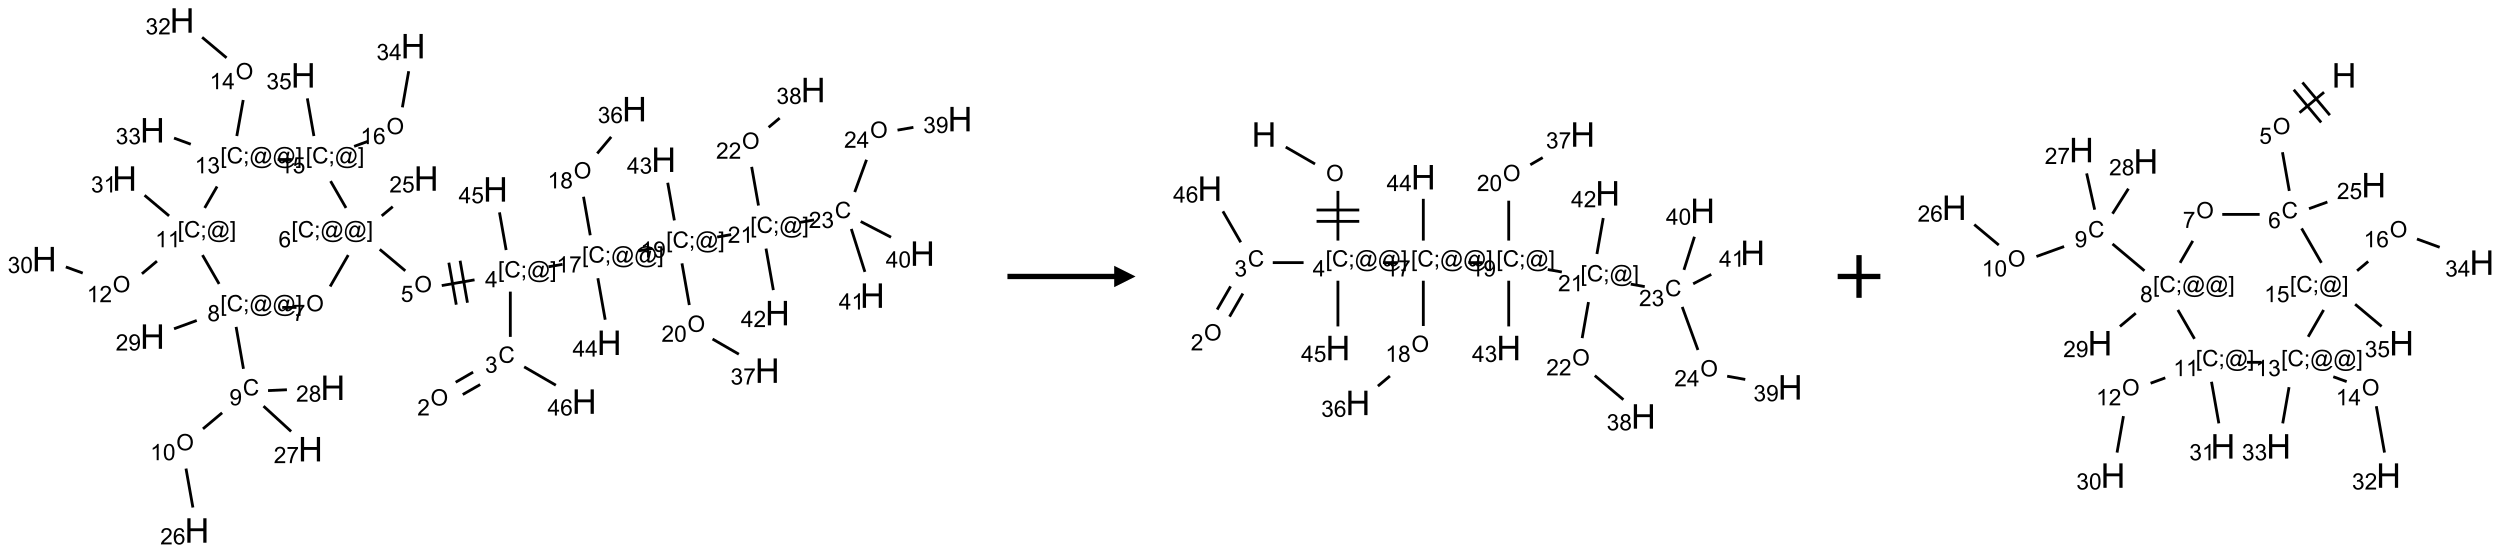<?xml version="1.0" encoding="UTF-8"?>
<svg xmlns="http://www.w3.org/2000/svg" xmlns:xlink="http://www.w3.org/1999/xlink" width="1171" height="259" viewBox="0 0 1171 259">
<defs>
<g>
<g id="glyph-0-0">
<path d="M 1.332 0 L 1.332 -6.668 L 6.668 -6.668 L 6.668 0 Z M 1.5 -0.168 L 6.5 -0.168 L 6.5 -6.5 L 1.5 -6.5 Z M 1.5 -0.168 "/>
</g>
<g id="glyph-0-1">
<path d="M 0.516 -3.719 C 0.516 -4.984 0.855 -5.977 1.535 -6.695 C 2.215 -7.414 3.094 -7.77 4.172 -7.77 C 4.875 -7.77 5.512 -7.602 6.078 -7.266 C 6.645 -6.93 7.074 -6.461 7.371 -5.855 C 7.668 -5.254 7.816 -4.57 7.816 -3.809 C 7.816 -3.035 7.66 -2.34 7.348 -1.73 C 7.035 -1.117 6.594 -0.656 6.02 -0.34 C 5.449 -0.027 4.828 0.129 4.168 0.129 C 3.449 0.129 2.805 -0.043 2.238 -0.391 C 1.672 -0.738 1.246 -1.211 0.953 -1.812 C 0.66 -2.414 0.516 -3.047 0.516 -3.719 Z M 1.559 -3.703 C 1.559 -2.781 1.805 -2.059 2.301 -1.527 C 2.793 -1 3.414 -0.734 4.16 -0.734 C 4.922 -0.734 5.547 -1 6.039 -1.535 C 6.531 -2.07 6.777 -2.828 6.777 -3.812 C 6.777 -4.434 6.672 -4.977 6.461 -5.441 C 6.25 -5.902 5.945 -6.262 5.539 -6.52 C 5.133 -6.773 4.68 -6.902 4.176 -6.902 C 3.461 -6.902 2.848 -6.656 2.332 -6.164 C 1.816 -5.672 1.559 -4.852 1.559 -3.703 Z M 1.559 -3.703 "/>
</g>
<g id="glyph-0-2">
<path d="M 5.371 -0.902 L 5.371 0 L 0.324 0 C 0.316 -0.227 0.352 -0.441 0.434 -0.652 C 0.562 -0.996 0.766 -1.332 1.051 -1.668 C 1.332 -2 1.742 -2.387 2.277 -2.824 C 3.105 -3.504 3.668 -4.043 3.957 -4.441 C 4.25 -4.84 4.395 -5.215 4.395 -5.566 C 4.395 -5.938 4.262 -6.254 3.996 -6.508 C 3.73 -6.762 3.387 -6.891 2.957 -6.891 C 2.508 -6.891 2.145 -6.754 1.875 -6.484 C 1.605 -6.215 1.469 -5.84 1.465 -5.359 L 0.5 -5.457 C 0.566 -6.176 0.812 -6.727 1.246 -7.102 C 1.676 -7.477 2.254 -7.668 2.98 -7.668 C 3.711 -7.668 4.293 -7.465 4.719 -7.059 C 5.145 -6.652 5.359 -6.148 5.359 -5.547 C 5.359 -5.242 5.297 -4.941 5.172 -4.645 C 5.047 -4.352 4.84 -4.039 4.551 -3.715 C 4.262 -3.387 3.777 -2.938 3.105 -2.371 C 2.543 -1.898 2.18 -1.578 2.02 -1.41 C 1.859 -1.242 1.73 -1.07 1.625 -0.902 Z M 5.371 -0.902 "/>
</g>
<g id="glyph-0-3">
<path d="M 6.27 -2.676 L 7.281 -2.422 C 7.07 -1.594 6.688 -0.961 6.137 -0.523 C 5.586 -0.086 4.914 0.129 4.121 0.129 C 3.297 0.129 2.629 -0.039 2.113 -0.371 C 1.598 -0.707 1.203 -1.191 0.934 -1.828 C 0.664 -2.465 0.531 -3.145 0.531 -3.875 C 0.531 -4.672 0.684 -5.363 0.988 -5.957 C 1.293 -6.547 1.723 -6.996 2.285 -7.305 C 2.844 -7.613 3.461 -7.766 4.137 -7.766 C 4.898 -7.766 5.543 -7.57 6.062 -7.184 C 6.582 -6.793 6.945 -6.246 7.152 -5.543 L 6.156 -5.309 C 5.98 -5.863 5.723 -6.266 5.387 -6.52 C 5.051 -6.773 4.625 -6.902 4.113 -6.902 C 3.527 -6.902 3.039 -6.762 2.645 -6.48 C 2.25 -6.199 1.973 -5.82 1.812 -5.348 C 1.652 -4.871 1.574 -4.383 1.574 -3.879 C 1.574 -3.23 1.668 -2.664 1.855 -2.18 C 2.047 -1.695 2.34 -1.332 2.738 -1.094 C 3.137 -0.855 3.57 -0.734 4.035 -0.734 C 4.602 -0.734 5.082 -0.898 5.473 -1.223 C 5.867 -1.551 6.133 -2.035 6.27 -2.676 Z M 6.27 -2.676 "/>
</g>
<g id="glyph-0-4">
<path d="M 0.449 -2.016 L 1.387 -2.141 C 1.492 -1.609 1.676 -1.227 1.934 -0.992 C 2.191 -0.758 2.508 -0.641 2.879 -0.641 C 3.32 -0.641 3.695 -0.793 3.996 -1.098 C 4.301 -1.402 4.453 -1.781 4.453 -2.234 C 4.453 -2.664 4.312 -3.02 4.031 -3.301 C 3.75 -3.578 3.391 -3.719 2.957 -3.719 C 2.781 -3.719 2.562 -3.684 2.297 -3.613 L 2.402 -4.438 C 2.465 -4.43 2.516 -4.426 2.551 -4.426 C 2.949 -4.426 3.312 -4.531 3.629 -4.738 C 3.949 -4.949 4.109 -5.27 4.109 -5.703 C 4.109 -6.047 3.992 -6.332 3.762 -6.559 C 3.527 -6.785 3.227 -6.895 2.859 -6.895 C 2.496 -6.895 2.191 -6.781 1.949 -6.551 C 1.707 -6.324 1.547 -5.98 1.48 -5.52 L 0.543 -5.688 C 0.656 -6.316 0.918 -6.805 1.324 -7.148 C 1.73 -7.492 2.234 -7.668 2.84 -7.668 C 3.254 -7.668 3.641 -7.578 3.988 -7.398 C 4.34 -7.219 4.609 -6.977 4.793 -6.668 C 4.98 -6.359 5.074 -6.031 5.074 -5.684 C 5.074 -5.352 4.984 -5.051 4.809 -4.781 C 4.629 -4.512 4.367 -4.297 4.02 -4.137 C 4.473 -4.031 4.824 -3.816 5.074 -3.488 C 5.324 -3.16 5.449 -2.75 5.449 -2.254 C 5.449 -1.59 5.203 -1.023 4.719 -0.559 C 4.234 -0.098 3.617 0.137 2.875 0.137 C 2.203 0.137 1.648 -0.062 1.207 -0.465 C 0.762 -0.863 0.512 -1.379 0.449 -2.016 Z M 0.449 -2.016 "/>
</g>
<g id="glyph-0-5">
<path d="M 0.723 2.121 L 0.723 -7.637 L 2.793 -7.637 L 2.793 -6.859 L 1.66 -6.859 L 1.66 1.344 L 2.793 1.344 L 2.793 2.121 Z M 0.723 2.121 "/>
</g>
<g id="glyph-0-6">
<path d="M 0.949 -4.465 L 0.949 -5.531 L 2.016 -5.531 L 2.016 -4.465 Z M 0.949 0 L 0.949 -1.066 L 2.016 -1.066 L 2.016 0 C 2.016 0.391 1.945 0.711 1.809 0.949 C 1.668 1.191 1.449 1.379 1.145 1.512 L 0.887 1.109 C 1.082 1.023 1.23 0.895 1.324 0.727 C 1.418 0.559 1.469 0.316 1.48 0 Z M 0.949 0 "/>
</g>
<g id="glyph-0-7">
<path d="M 6.047 -0.848 C 5.82 -0.59 5.57 -0.379 5.289 -0.223 C 5.008 -0.062 4.73 0.016 4.449 0.016 C 4.141 0.016 3.84 -0.074 3.547 -0.254 C 3.254 -0.434 3.02 -0.715 2.836 -1.09 C 2.652 -1.465 2.562 -1.875 2.562 -2.324 C 2.562 -2.875 2.703 -3.43 2.988 -3.98 C 3.27 -4.535 3.621 -4.953 4.043 -5.23 C 4.461 -5.508 4.871 -5.645 5.266 -5.645 C 5.566 -5.645 5.855 -5.566 6.129 -5.41 C 6.402 -5.25 6.641 -5.012 6.84 -4.688 L 7.016 -5.496 L 7.949 -5.496 L 7.199 -2 C 7.094 -1.516 7.043 -1.246 7.043 -1.191 C 7.043 -1.098 7.078 -1.02 7.148 -0.949 C 7.219 -0.883 7.305 -0.848 7.406 -0.848 C 7.59 -0.848 7.832 -0.953 8.129 -1.168 C 8.527 -1.445 8.84 -1.816 9.07 -2.285 C 9.301 -2.75 9.418 -3.234 9.418 -3.73 C 9.418 -4.309 9.27 -4.852 8.973 -5.355 C 8.676 -5.859 8.23 -6.262 7.645 -6.562 C 7.055 -6.863 6.406 -7.016 5.691 -7.016 C 4.879 -7.016 4.137 -6.824 3.465 -6.445 C 2.793 -6.066 2.273 -5.52 1.902 -4.809 C 1.535 -4.098 1.348 -3.34 1.348 -2.527 C 1.348 -1.676 1.535 -0.941 1.902 -0.328 C 2.273 0.285 2.809 0.742 3.508 1.035 C 4.207 1.328 4.984 1.473 5.832 1.473 C 6.742 1.473 7.504 1.32 8.121 1.016 C 8.734 0.711 9.195 0.34 9.5 -0.098 L 10.441 -0.098 C 10.266 0.266 9.961 0.637 9.531 1.016 C 9.102 1.395 8.59 1.695 7.996 1.914 C 7.402 2.133 6.688 2.246 5.848 2.246 C 5.078 2.246 4.367 2.145 3.715 1.949 C 3.066 1.75 2.512 1.453 2.051 1.055 C 1.594 0.656 1.25 0.199 1.016 -0.316 C 0.723 -0.973 0.578 -1.684 0.578 -2.441 C 0.578 -3.289 0.75 -4.098 1.098 -4.863 C 1.523 -5.805 2.125 -6.527 2.902 -7.027 C 3.684 -7.527 4.629 -7.777 5.738 -7.777 C 6.602 -7.777 7.375 -7.602 8.059 -7.246 C 8.746 -6.895 9.285 -6.371 9.684 -5.672 C 10.02 -5.07 10.188 -4.418 10.188 -3.715 C 10.188 -2.707 9.832 -1.812 9.125 -1.031 C 8.492 -0.328 7.801 0.02 7.051 0.02 C 6.812 0.02 6.617 -0.016 6.473 -0.09 C 6.324 -0.16 6.215 -0.266 6.145 -0.402 C 6.102 -0.488 6.066 -0.637 6.047 -0.848 Z M 3.527 -2.262 C 3.527 -1.785 3.641 -1.414 3.863 -1.152 C 4.09 -0.887 4.348 -0.754 4.641 -0.754 C 4.836 -0.754 5.039 -0.812 5.254 -0.93 C 5.469 -1.047 5.676 -1.219 5.871 -1.449 C 6.066 -1.676 6.23 -1.969 6.355 -2.32 C 6.48 -2.672 6.543 -3.027 6.543 -3.379 C 6.543 -3.852 6.426 -4.219 6.191 -4.48 C 5.957 -4.738 5.672 -4.871 5.332 -4.871 C 5.109 -4.871 4.902 -4.812 4.707 -4.699 C 4.512 -4.586 4.32 -4.406 4.137 -4.156 C 3.953 -3.906 3.805 -3.602 3.691 -3.246 C 3.582 -2.887 3.527 -2.559 3.527 -2.262 Z M 3.527 -2.262 "/>
</g>
<g id="glyph-0-8">
<path d="M 2.27 2.121 L 0.203 2.121 L 0.203 1.344 L 1.332 1.344 L 1.332 -6.859 L 0.203 -6.859 L 0.203 -7.637 L 2.27 -7.637 Z M 2.27 2.121 "/>
</g>
<g id="glyph-0-9">
<path d="M 3.449 0 L 3.449 -1.828 L 0.137 -1.828 L 0.137 -2.688 L 3.621 -7.637 L 4.387 -7.637 L 4.387 -2.688 L 5.418 -2.688 L 5.418 -1.828 L 4.387 -1.828 L 4.387 0 Z M 3.449 -2.688 L 3.449 -6.129 L 1.059 -2.688 Z M 3.449 -2.688 "/>
</g>
<g id="glyph-0-10">
<path d="M 0.441 -2 L 1.426 -2.082 C 1.5 -1.605 1.668 -1.242 1.934 -1.004 C 2.199 -0.762 2.52 -0.641 2.895 -0.641 C 3.348 -0.641 3.73 -0.812 4.043 -1.152 C 4.355 -1.492 4.512 -1.941 4.512 -2.504 C 4.512 -3.039 4.359 -3.461 4.059 -3.77 C 3.758 -4.078 3.367 -4.234 2.879 -4.234 C 2.578 -4.234 2.305 -4.164 2.062 -4.027 C 1.82 -3.891 1.629 -3.715 1.488 -3.496 L 0.609 -3.609 L 1.348 -7.531 L 5.145 -7.531 L 5.145 -6.637 L 2.098 -6.637 L 1.688 -4.582 C 2.145 -4.902 2.625 -5.062 3.129 -5.062 C 3.797 -5.062 4.359 -4.832 4.816 -4.371 C 5.277 -3.91 5.504 -3.312 5.504 -2.59 C 5.504 -1.898 5.305 -1.301 4.902 -0.797 C 4.41 -0.18 3.742 0.129 2.895 0.129 C 2.199 0.129 1.633 -0.062 1.195 -0.453 C 0.758 -0.844 0.504 -1.359 0.441 -2 Z M 0.441 -2 "/>
</g>
<g id="glyph-0-11">
<path d="M 5.309 -5.766 L 4.375 -5.691 C 4.293 -6.059 4.172 -6.328 4.02 -6.496 C 3.766 -6.762 3.453 -6.895 3.082 -6.895 C 2.785 -6.895 2.523 -6.812 2.297 -6.645 C 2 -6.43 1.77 -6.117 1.598 -5.703 C 1.43 -5.289 1.34 -4.703 1.332 -3.938 C 1.559 -4.281 1.836 -4.535 2.16 -4.703 C 2.488 -4.871 2.828 -4.953 3.188 -4.953 C 3.812 -4.953 4.344 -4.723 4.785 -4.262 C 5.223 -3.801 5.441 -3.207 5.441 -2.48 C 5.441 -2 5.34 -1.555 5.133 -1.145 C 4.926 -0.73 4.641 -0.418 4.281 -0.199 C 3.922 0.02 3.512 0.129 3.051 0.129 C 2.27 0.129 1.633 -0.156 1.141 -0.73 C 0.648 -1.305 0.402 -2.254 0.402 -3.574 C 0.402 -5.051 0.672 -6.121 1.219 -6.793 C 1.695 -7.375 2.336 -7.668 3.141 -7.668 C 3.742 -7.668 4.234 -7.5 4.617 -7.16 C 5 -6.824 5.23 -6.359 5.309 -5.766 Z M 1.48 -2.473 C 1.48 -2.152 1.547 -1.844 1.684 -1.547 C 1.82 -1.25 2.016 -1.027 2.262 -0.871 C 2.508 -0.719 2.766 -0.641 3.035 -0.641 C 3.434 -0.641 3.773 -0.801 4.059 -1.121 C 4.344 -1.441 4.484 -1.875 4.484 -2.422 C 4.484 -2.949 4.344 -3.367 4.062 -3.668 C 3.781 -3.973 3.426 -4.125 3 -4.125 C 2.578 -4.125 2.219 -3.973 1.922 -3.668 C 1.625 -3.363 1.48 -2.969 1.48 -2.473 Z M 1.48 -2.473 "/>
</g>
<g id="glyph-0-12">
<path d="M 0.504 -6.637 L 0.504 -7.535 L 5.449 -7.535 L 5.449 -6.809 C 4.961 -6.289 4.48 -5.602 4.004 -4.746 C 3.527 -3.887 3.156 -3.004 2.895 -2.098 C 2.707 -1.461 2.59 -0.762 2.535 0 L 1.574 0 C 1.582 -0.602 1.703 -1.328 1.926 -2.176 C 2.152 -3.027 2.477 -3.848 2.898 -4.637 C 3.32 -5.426 3.77 -6.094 4.246 -6.637 Z M 0.504 -6.637 "/>
</g>
<g id="glyph-0-13">
<path d="M 1.887 -4.141 C 1.496 -4.281 1.207 -4.484 1.02 -4.75 C 0.832 -5.016 0.738 -5.328 0.738 -5.699 C 0.738 -6.254 0.938 -6.719 1.34 -7.098 C 1.738 -7.477 2.27 -7.668 2.934 -7.668 C 3.598 -7.668 4.137 -7.473 4.543 -7.086 C 4.949 -6.699 5.152 -6.227 5.152 -5.672 C 5.152 -5.316 5.059 -5.008 4.871 -4.746 C 4.688 -4.484 4.406 -4.281 4.027 -4.141 C 4.496 -3.988 4.852 -3.742 5.098 -3.402 C 5.34 -3.062 5.465 -2.656 5.465 -2.184 C 5.465 -1.531 5.234 -0.98 4.77 -0.535 C 4.309 -0.09 3.703 0.129 2.949 0.129 C 2.195 0.129 1.586 -0.094 1.125 -0.539 C 0.664 -0.984 0.434 -1.543 0.434 -2.207 C 0.434 -2.703 0.559 -3.121 0.809 -3.457 C 1.062 -3.793 1.422 -4.02 1.887 -4.141 Z M 1.699 -5.73 C 1.699 -5.367 1.812 -5.074 2.047 -4.844 C 2.281 -4.613 2.582 -4.5 2.953 -4.5 C 3.312 -4.5 3.609 -4.613 3.84 -4.84 C 4.07 -5.066 4.188 -5.348 4.188 -5.676 C 4.188 -6.02 4.07 -6.309 3.832 -6.543 C 3.594 -6.777 3.297 -6.895 2.941 -6.895 C 2.586 -6.895 2.289 -6.781 2.051 -6.551 C 1.816 -6.324 1.699 -6.047 1.699 -5.73 Z M 1.395 -2.203 C 1.395 -1.938 1.461 -1.676 1.586 -1.426 C 1.711 -1.176 1.902 -0.984 2.152 -0.848 C 2.402 -0.711 2.672 -0.641 2.957 -0.641 C 3.406 -0.641 3.777 -0.785 4.066 -1.074 C 4.359 -1.363 4.504 -1.727 4.504 -2.172 C 4.504 -2.625 4.355 -2.996 4.055 -3.293 C 3.754 -3.586 3.379 -3.734 2.926 -3.734 C 2.484 -3.734 2.121 -3.59 1.832 -3.297 C 1.543 -3.004 1.395 -2.641 1.395 -2.203 Z M 1.395 -2.203 "/>
</g>
<g id="glyph-0-14">
<path d="M 0.582 -1.766 L 1.484 -1.848 C 1.562 -1.426 1.707 -1.117 1.922 -0.926 C 2.137 -0.734 2.414 -0.641 2.75 -0.641 C 3.039 -0.641 3.289 -0.707 3.508 -0.84 C 3.727 -0.973 3.902 -1.148 4.043 -1.367 C 4.18 -1.586 4.297 -1.887 4.391 -2.262 C 4.484 -2.637 4.531 -3.016 4.531 -3.406 C 4.531 -3.449 4.531 -3.512 4.527 -3.594 C 4.34 -3.297 4.082 -3.055 3.758 -2.867 C 3.434 -2.68 3.082 -2.59 2.703 -2.59 C 2.07 -2.59 1.535 -2.816 1.098 -3.277 C 0.66 -3.734 0.441 -4.34 0.441 -5.09 C 0.441 -5.863 0.672 -6.484 1.129 -6.957 C 1.586 -7.43 2.156 -7.668 2.844 -7.668 C 3.34 -7.668 3.793 -7.531 4.207 -7.266 C 4.617 -7 4.93 -6.617 5.145 -6.121 C 5.355 -5.629 5.465 -4.91 5.465 -3.973 C 5.465 -2.996 5.359 -2.223 5.145 -1.645 C 4.934 -1.066 4.617 -0.625 4.199 -0.324 C 3.781 -0.02 3.293 0.129 2.73 0.129 C 2.133 0.129 1.645 -0.035 1.266 -0.367 C 0.887 -0.699 0.66 -1.164 0.582 -1.766 Z M 4.422 -5.137 C 4.422 -5.676 4.277 -6.102 3.992 -6.418 C 3.707 -6.734 3.359 -6.891 2.957 -6.891 C 2.543 -6.891 2.18 -6.719 1.871 -6.379 C 1.562 -6.039 1.406 -5.598 1.406 -5.059 C 1.406 -4.57 1.555 -4.176 1.848 -3.871 C 2.141 -3.566 2.5 -3.418 2.934 -3.418 C 3.367 -3.418 3.723 -3.57 4.004 -3.871 C 4.281 -4.176 4.422 -4.598 4.422 -5.137 Z M 4.422 -5.137 "/>
</g>
<g id="glyph-0-15">
<path d="M 3.973 0 L 3.035 0 L 3.035 -5.973 C 2.809 -5.758 2.516 -5.543 2.148 -5.328 C 1.781 -5.113 1.453 -4.953 1.16 -4.844 L 1.16 -5.75 C 1.684 -5.996 2.145 -6.297 2.535 -6.645 C 2.93 -6.996 3.207 -7.336 3.371 -7.668 L 3.973 -7.668 Z M 3.973 0 "/>
</g>
<g id="glyph-0-16">
<path d="M 0.441 -3.766 C 0.441 -4.668 0.535 -5.395 0.723 -5.945 C 0.906 -6.496 1.184 -6.922 1.551 -7.219 C 1.918 -7.516 2.375 -7.668 2.934 -7.668 C 3.344 -7.668 3.703 -7.586 4.012 -7.418 C 4.32 -7.254 4.574 -7.016 4.777 -6.707 C 4.977 -6.395 5.137 -6.016 5.25 -5.57 C 5.363 -5.125 5.422 -4.523 5.422 -3.766 C 5.422 -2.871 5.328 -2.148 5.145 -1.598 C 4.961 -1.047 4.688 -0.621 4.32 -0.32 C 3.953 -0.02 3.492 0.129 2.934 0.129 C 2.195 0.129 1.617 -0.133 1.199 -0.66 C 0.695 -1.297 0.441 -2.332 0.441 -3.766 Z M 1.406 -3.766 C 1.406 -2.512 1.555 -1.68 1.848 -1.262 C 2.141 -0.848 2.5 -0.641 2.934 -0.641 C 3.363 -0.641 3.727 -0.848 4.02 -1.266 C 4.312 -1.684 4.457 -2.516 4.457 -3.766 C 4.457 -5.023 4.312 -5.859 4.02 -6.27 C 3.727 -6.684 3.359 -6.891 2.922 -6.891 C 2.492 -6.891 2.148 -6.707 1.891 -6.344 C 1.566 -5.879 1.406 -5.02 1.406 -3.766 Z M 1.406 -3.766 "/>
</g>
<g id="glyph-1-0">
<path d="M 2 0 L 2 -10 L 10 -10 L 10 0 Z M 2.25 -0.25 L 9.75 -0.25 L 9.75 -9.75 L 2.25 -9.75 Z M 2.25 -0.25 "/>
</g>
<g id="glyph-1-1">
<path d="M 1.281 0 L 1.281 -11.453 L 2.797 -11.453 L 2.797 -6.75 L 8.75 -6.75 L 8.75 -11.453 L 10.266 -11.453 L 10.266 0 L 8.75 0 L 8.75 -5.398 L 2.797 -5.398 L 2.797 0 Z M 1.281 0 "/>
</g>
</g>
</defs>
<path fill="none" stroke-width="0.033" stroke-linecap="butt" stroke-linejoin="miter" stroke="rgb(0%, 0%, 0%)" stroke-opacity="1" stroke-miterlimit="10" d="M 4.9 4.38 L 5.104 4.263 " transform="matrix(40, 0, 0, 40, 20.756, 9.598)"/>
<path fill="none" stroke-width="0.033" stroke-linecap="butt" stroke-linejoin="miter" stroke="rgb(0%, 0%, 0%)" stroke-opacity="1" stroke-miterlimit="10" d="M 4.817 4.236 L 5.021 4.118 " transform="matrix(40, 0, 0, 40, 20.756, 9.598)"/>
<path fill="none" stroke-width="0.033" stroke-linecap="butt" stroke-linejoin="miter" stroke="rgb(0%, 0%, 0%)" stroke-opacity="1" stroke-miterlimit="10" d="M 5.457 3.705 L 5.457 3.175 " transform="matrix(40, 0, 0, 40, 20.756, 9.598)"/>
<path fill="none" stroke-width="0.033" stroke-linecap="butt" stroke-linejoin="miter" stroke="rgb(0%, 0%, 0%)" stroke-opacity="1" stroke-miterlimit="10" d="M 5.038 3.037 L 4.654 3.104 " transform="matrix(40, 0, 0, 40, 20.756, 9.598)"/>
<path fill="none" stroke-width="0.033" stroke-linecap="butt" stroke-linejoin="miter" stroke="rgb(0%, 0%, 0%)" stroke-opacity="1" stroke-miterlimit="10" d="M 4.737 2.836 L 4.824 3.328 " transform="matrix(40, 0, 0, 40, 20.756, 9.598)"/>
<path fill="none" stroke-width="0.033" stroke-linecap="butt" stroke-linejoin="miter" stroke="rgb(0%, 0%, 0%)" stroke-opacity="1" stroke-miterlimit="10" d="M 4.869 2.813 L 4.955 3.305 " transform="matrix(40, 0, 0, 40, 20.756, 9.598)"/>
<path fill="none" stroke-width="0.033" stroke-linecap="butt" stroke-linejoin="miter" stroke="rgb(0%, 0%, 0%)" stroke-opacity="1" stroke-miterlimit="10" d="M 4.227 2.931 L 3.928 2.68 " transform="matrix(40, 0, 0, 40, 20.756, 9.598)"/>
<path fill="none" stroke-width="0.033" stroke-linecap="butt" stroke-linejoin="miter" stroke="rgb(0%, 0%, 0%)" stroke-opacity="1" stroke-miterlimit="10" d="M 3.951 2.288 L 4.08 2.18 " transform="matrix(40, 0, 0, 40, 20.756, 9.598)"/>
<path fill="none" stroke-width="0.033" stroke-linecap="butt" stroke-linejoin="miter" stroke="rgb(0%, 0%, 0%)" stroke-opacity="1" stroke-miterlimit="10" d="M 3.559 2.747 L 3.347 3.115 " transform="matrix(40, 0, 0, 40, 20.756, 9.598)"/>
<path fill="none" stroke-width="0.033" stroke-linecap="butt" stroke-linejoin="miter" stroke="rgb(0%, 0%, 0%)" stroke-opacity="1" stroke-miterlimit="10" d="M 2.953 3.36 L 2.786 3.36 " transform="matrix(40, 0, 0, 40, 20.756, 9.598)"/>
<path fill="none" stroke-width="0.033" stroke-linecap="butt" stroke-linejoin="miter" stroke="rgb(0%, 0%, 0%)" stroke-opacity="1" stroke-miterlimit="10" d="M 2.246 3.588 L 2.332 4.079 " transform="matrix(40, 0, 0, 40, 20.756, 9.598)"/>
<path fill="none" stroke-width="0.033" stroke-linecap="butt" stroke-linejoin="miter" stroke="rgb(0%, 0%, 0%)" stroke-opacity="1" stroke-miterlimit="10" d="M 2.082 4.594 L 1.858 4.782 " transform="matrix(40, 0, 0, 40, 20.756, 9.598)"/>
<path fill="none" stroke-width="0.033" stroke-linecap="butt" stroke-linejoin="miter" stroke="rgb(0%, 0%, 0%)" stroke-opacity="1" stroke-miterlimit="10" d="M 1.659 5.247 L 1.74 5.703 " transform="matrix(40, 0, 0, 40, 20.756, 9.598)"/>
<path fill="none" stroke-width="0.033" stroke-linecap="butt" stroke-linejoin="miter" stroke="rgb(0%, 0%, 0%)" stroke-opacity="1" stroke-miterlimit="10" d="M 2.567 4.516 L 2.89 4.812 " transform="matrix(40, 0, 0, 40, 20.756, 9.598)"/>
<path fill="none" stroke-width="0.033" stroke-linecap="butt" stroke-linejoin="miter" stroke="rgb(0%, 0%, 0%)" stroke-opacity="1" stroke-miterlimit="10" d="M 2.62 4.334 L 2.841 4.324 " transform="matrix(40, 0, 0, 40, 20.756, 9.598)"/>
<path fill="none" stroke-width="0.033" stroke-linecap="butt" stroke-linejoin="miter" stroke="rgb(0%, 0%, 0%)" stroke-opacity="1" stroke-miterlimit="10" d="M 1.785 3.513 L 1.519 3.61 " transform="matrix(40, 0, 0, 40, 20.756, 9.598)"/>
<path fill="none" stroke-width="0.033" stroke-linecap="butt" stroke-linejoin="miter" stroke="rgb(0%, 0%, 0%)" stroke-opacity="1" stroke-miterlimit="10" d="M 2.047 3.085 L 1.852 2.747 " transform="matrix(40, 0, 0, 40, 20.756, 9.598)"/>
<path fill="none" stroke-width="0.033" stroke-linecap="butt" stroke-linejoin="miter" stroke="rgb(0%, 0%, 0%)" stroke-opacity="1" stroke-miterlimit="10" d="M 1.319 2.818 L 1.143 2.966 " transform="matrix(40, 0, 0, 40, 20.756, 9.598)"/>
<path fill="none" stroke-width="0.033" stroke-linecap="butt" stroke-linejoin="miter" stroke="rgb(0%, 0%, 0%)" stroke-opacity="1" stroke-miterlimit="10" d="M 0.45 2.958 L 0.252 2.886 " transform="matrix(40, 0, 0, 40, 20.756, 9.598)"/>
<path fill="none" stroke-width="0.033" stroke-linecap="butt" stroke-linejoin="miter" stroke="rgb(0%, 0%, 0%)" stroke-opacity="1" stroke-miterlimit="10" d="M 1.461 2.288 L 1.174 2.047 " transform="matrix(40, 0, 0, 40, 20.756, 9.598)"/>
<path fill="none" stroke-width="0.033" stroke-linecap="butt" stroke-linejoin="miter" stroke="rgb(0%, 0%, 0%)" stroke-opacity="1" stroke-miterlimit="10" d="M 1.878 2.195 L 2.023 1.944 " transform="matrix(40, 0, 0, 40, 20.756, 9.598)"/>
<path fill="none" stroke-width="0.033" stroke-linecap="butt" stroke-linejoin="miter" stroke="rgb(0%, 0%, 0%)" stroke-opacity="1" stroke-miterlimit="10" d="M 2.254 1.353 L 2.329 0.931 " transform="matrix(40, 0, 0, 40, 20.756, 9.598)"/>
<path fill="none" stroke-width="0.033" stroke-linecap="butt" stroke-linejoin="miter" stroke="rgb(0%, 0%, 0%)" stroke-opacity="1" stroke-miterlimit="10" d="M 2.134 0.437 L 1.848 0.197 " transform="matrix(40, 0, 0, 40, 20.756, 9.598)"/>
<path fill="none" stroke-width="0.033" stroke-linecap="butt" stroke-linejoin="miter" stroke="rgb(0%, 0%, 0%)" stroke-opacity="1" stroke-miterlimit="10" d="M 1.715 1.449 L 1.519 1.377 " transform="matrix(40, 0, 0, 40, 20.756, 9.598)"/>
<path fill="none" stroke-width="0.033" stroke-linecap="butt" stroke-linejoin="miter" stroke="rgb(0%, 0%, 0%)" stroke-opacity="1" stroke-miterlimit="10" d="M 2.732 1.628 L 2.899 1.628 " transform="matrix(40, 0, 0, 40, 20.756, 9.598)"/>
<path fill="none" stroke-width="0.033" stroke-linecap="butt" stroke-linejoin="miter" stroke="rgb(0%, 0%, 0%)" stroke-opacity="1" stroke-miterlimit="10" d="M 3.352 1.881 L 3.533 2.195 " transform="matrix(40, 0, 0, 40, 20.756, 9.598)"/>
<path fill="none" stroke-width="0.033" stroke-linecap="butt" stroke-linejoin="miter" stroke="rgb(0%, 0%, 0%)" stroke-opacity="1" stroke-miterlimit="10" d="M 3.628 1.474 L 3.784 1.417 " transform="matrix(40, 0, 0, 40, 20.756, 9.598)"/>
<path fill="none" stroke-width="0.033" stroke-linecap="butt" stroke-linejoin="miter" stroke="rgb(0%, 0%, 0%)" stroke-opacity="1" stroke-miterlimit="10" d="M 4.193 1.017 L 4.267 0.594 " transform="matrix(40, 0, 0, 40, 20.756, 9.598)"/>
<path fill="none" stroke-width="0.033" stroke-linecap="butt" stroke-linejoin="miter" stroke="rgb(0%, 0%, 0%)" stroke-opacity="1" stroke-miterlimit="10" d="M 3.157 1.353 L 3.08 0.912 " transform="matrix(40, 0, 0, 40, 20.756, 9.598)"/>
<path fill="none" stroke-width="0.033" stroke-linecap="butt" stroke-linejoin="miter" stroke="rgb(0%, 0%, 0%)" stroke-opacity="1" stroke-miterlimit="10" d="M 5.904 2.884 L 6.068 2.855 " transform="matrix(40, 0, 0, 40, 20.756, 9.598)"/>
<path fill="none" stroke-width="0.033" stroke-linecap="butt" stroke-linejoin="miter" stroke="rgb(0%, 0%, 0%)" stroke-opacity="1" stroke-miterlimit="10" d="M 6.393 2.515 L 6.314 2.064 " transform="matrix(40, 0, 0, 40, 20.756, 9.598)"/>
<path fill="none" stroke-width="0.033" stroke-linecap="butt" stroke-linejoin="miter" stroke="rgb(0%, 0%, 0%)" stroke-opacity="1" stroke-miterlimit="10" d="M 6.475 1.557 L 6.638 1.363 " transform="matrix(40, 0, 0, 40, 20.756, 9.598)"/>
<path fill="none" stroke-width="0.033" stroke-linecap="butt" stroke-linejoin="miter" stroke="rgb(0%, 0%, 0%)" stroke-opacity="1" stroke-miterlimit="10" d="M 6.956 2.698 L 7.12 2.669 " transform="matrix(40, 0, 0, 40, 20.756, 9.598)"/>
<path fill="none" stroke-width="0.033" stroke-linecap="butt" stroke-linejoin="miter" stroke="rgb(0%, 0%, 0%)" stroke-opacity="1" stroke-miterlimit="10" d="M 7.467 2.844 L 7.553 3.332 " transform="matrix(40, 0, 0, 40, 20.756, 9.598)"/>
<path fill="none" stroke-width="0.033" stroke-linecap="butt" stroke-linejoin="miter" stroke="rgb(0%, 0%, 0%)" stroke-opacity="1" stroke-miterlimit="10" d="M 7.825 3.73 L 8.133 3.908 " transform="matrix(40, 0, 0, 40, 20.756, 9.598)"/>
<path fill="none" stroke-width="0.033" stroke-linecap="butt" stroke-linejoin="miter" stroke="rgb(0%, 0%, 0%)" stroke-opacity="1" stroke-miterlimit="10" d="M 7.879 2.536 L 8.043 2.507 " transform="matrix(40, 0, 0, 40, 20.756, 9.598)"/>
<path fill="none" stroke-width="0.033" stroke-linecap="butt" stroke-linejoin="miter" stroke="rgb(0%, 0%, 0%)" stroke-opacity="1" stroke-miterlimit="10" d="M 8.363 2.167 L 8.283 1.714 " transform="matrix(40, 0, 0, 40, 20.756, 9.598)"/>
<path fill="none" stroke-width="0.033" stroke-linecap="butt" stroke-linejoin="miter" stroke="rgb(0%, 0%, 0%)" stroke-opacity="1" stroke-miterlimit="10" d="M 8.482 1.251 L 8.611 1.143 " transform="matrix(40, 0, 0, 40, 20.756, 9.598)"/>
<path fill="none" stroke-width="0.033" stroke-linecap="butt" stroke-linejoin="miter" stroke="rgb(0%, 0%, 0%)" stroke-opacity="1" stroke-miterlimit="10" d="M 8.85 2.364 L 9.014 2.335 " transform="matrix(40, 0, 0, 40, 20.756, 9.598)"/>
<path fill="none" stroke-width="0.033" stroke-linecap="butt" stroke-linejoin="miter" stroke="rgb(0%, 0%, 0%)" stroke-opacity="1" stroke-miterlimit="10" d="M 9.49 2.009 L 9.628 1.631 " transform="matrix(40, 0, 0, 40, 20.756, 9.598)"/>
<path fill="none" stroke-width="0.033" stroke-linecap="butt" stroke-linejoin="miter" stroke="rgb(0%, 0%, 0%)" stroke-opacity="1" stroke-miterlimit="10" d="M 9.991 1.284 L 10.177 1.251 " transform="matrix(40, 0, 0, 40, 20.756, 9.598)"/>
<path fill="none" stroke-width="0.033" stroke-linecap="butt" stroke-linejoin="miter" stroke="rgb(0%, 0%, 0%)" stroke-opacity="1" stroke-miterlimit="10" d="M 9.56 2.354 L 9.915 2.538 " transform="matrix(40, 0, 0, 40, 20.756, 9.598)"/>
<path fill="none" stroke-width="0.033" stroke-linecap="butt" stroke-linejoin="miter" stroke="rgb(0%, 0%, 0%)" stroke-opacity="1" stroke-miterlimit="10" d="M 9.45 2.441 L 9.609 2.944 " transform="matrix(40, 0, 0, 40, 20.756, 9.598)"/>
<path fill="none" stroke-width="0.033" stroke-linecap="butt" stroke-linejoin="miter" stroke="rgb(0%, 0%, 0%)" stroke-opacity="1" stroke-miterlimit="10" d="M 8.451 2.671 L 8.537 3.157 " transform="matrix(40, 0, 0, 40, 20.756, 9.598)"/>
<path fill="none" stroke-width="0.033" stroke-linecap="butt" stroke-linejoin="miter" stroke="rgb(0%, 0%, 0%)" stroke-opacity="1" stroke-miterlimit="10" d="M 7.378 2.341 L 7.3 1.9 " transform="matrix(40, 0, 0, 40, 20.756, 9.598)"/>
<path fill="none" stroke-width="0.033" stroke-linecap="butt" stroke-linejoin="miter" stroke="rgb(0%, 0%, 0%)" stroke-opacity="1" stroke-miterlimit="10" d="M 6.482 3.018 L 6.568 3.504 " transform="matrix(40, 0, 0, 40, 20.756, 9.598)"/>
<path fill="none" stroke-width="0.033" stroke-linecap="butt" stroke-linejoin="miter" stroke="rgb(0%, 0%, 0%)" stroke-opacity="1" stroke-miterlimit="10" d="M 5.408 2.688 L 5.33 2.247 " transform="matrix(40, 0, 0, 40, 20.756, 9.598)"/>
<path fill="none" stroke-width="0.033" stroke-linecap="butt" stroke-linejoin="miter" stroke="rgb(0%, 0%, 0%)" stroke-opacity="1" stroke-miterlimit="10" d="M 5.619 4.056 L 5.99 4.271 " transform="matrix(40, 0, 0, 40, 20.756, 9.598)"/>
<g fill="rgb(0%, 0%, 0%)" fill-opacity="1">
<use xlink:href="#glyph-0-1" x="201.625" y="189.957"/>
</g>
<g fill="rgb(0%, 0%, 0%)" fill-opacity="1">
<use xlink:href="#glyph-0-2" x="195.438" y="194.59"/>
</g>
<g fill="rgb(0%, 0%, 0%)" fill-opacity="1">
<use xlink:href="#glyph-0-3" x="233.426" y="169.953"/>
</g>
<g fill="rgb(0%, 0%, 0%)" fill-opacity="1">
<use xlink:href="#glyph-0-4" x="227.176" y="174.59"/>
</g>
<g fill="rgb(0%, 0%, 0%)" fill-opacity="1">
<use xlink:href="#glyph-0-5" x="233.23" y="129.961"/>
<use xlink:href="#glyph-0-3" x="236.194" y="129.961"/>
<use xlink:href="#glyph-0-6" x="243.897" y="129.961"/>
<use xlink:href="#glyph-0-7" x="246.861" y="129.961"/>
<use xlink:href="#glyph-0-8" x="257.689" y="129.961"/>
</g>
<g fill="rgb(0%, 0%, 0%)" fill-opacity="1">
<use xlink:href="#glyph-0-9" x="227.207" y="134.559"/>
</g>
<g fill="rgb(0%, 0%, 0%)" fill-opacity="1">
<use xlink:href="#glyph-0-1" x="194.051" y="136.902"/>
</g>
<g fill="rgb(0%, 0%, 0%)" fill-opacity="1">
<use xlink:href="#glyph-0-10" x="187.723" y="141.402"/>
</g>
<g fill="rgb(0%, 0%, 0%)" fill-opacity="1">
<use xlink:href="#glyph-0-5" x="136.488" y="111.195"/>
<use xlink:href="#glyph-0-3" x="139.452" y="111.195"/>
<use xlink:href="#glyph-0-6" x="147.155" y="111.195"/>
<use xlink:href="#glyph-0-7" x="150.118" y="111.195"/>
<use xlink:href="#glyph-0-7" x="160.947" y="111.195"/>
<use xlink:href="#glyph-0-8" x="171.775" y="111.195"/>
</g>
<g fill="rgb(0%, 0%, 0%)" fill-opacity="1">
<use xlink:href="#glyph-0-11" x="130.438" y="115.824"/>
</g>
<g fill="rgb(0%, 0%, 0%)" fill-opacity="1">
<use xlink:href="#glyph-1-1" x="193.855" y="89.359"/>
</g>
<g fill="rgb(0%, 0%, 0%)" fill-opacity="1">
<use xlink:href="#glyph-0-2" x="182.363" y="90.152"/>
<use xlink:href="#glyph-0-10" x="188.296" y="90.152"/>
</g>
<g fill="rgb(0%, 0%, 0%)" fill-opacity="1">
<use xlink:href="#glyph-0-1" x="143.41" y="145.832"/>
</g>
<g fill="rgb(0%, 0%, 0%)" fill-opacity="1">
<use xlink:href="#glyph-0-12" x="137.141" y="150.336"/>
</g>
<g fill="rgb(0%, 0%, 0%)" fill-opacity="1">
<use xlink:href="#glyph-0-5" x="103.199" y="145.836"/>
<use xlink:href="#glyph-0-3" x="106.163" y="145.836"/>
<use xlink:href="#glyph-0-6" x="113.866" y="145.836"/>
<use xlink:href="#glyph-0-7" x="116.829" y="145.836"/>
<use xlink:href="#glyph-0-7" x="127.658" y="145.836"/>
<use xlink:href="#glyph-0-8" x="138.486" y="145.836"/>
</g>
<g fill="rgb(0%, 0%, 0%)" fill-opacity="1">
<use xlink:href="#glyph-0-13" x="97.125" y="150.465"/>
</g>
<g fill="rgb(0%, 0%, 0%)" fill-opacity="1">
<use xlink:href="#glyph-0-3" x="113.715" y="185.219"/>
</g>
<g fill="rgb(0%, 0%, 0%)" fill-opacity="1">
<use xlink:href="#glyph-0-14" x="107.445" y="189.855"/>
</g>
<g fill="rgb(0%, 0%, 0%)" fill-opacity="1">
<use xlink:href="#glyph-0-1" x="82.535" y="210.938"/>
</g>
<g fill="rgb(0%, 0%, 0%)" fill-opacity="1">
<use xlink:href="#glyph-0-15" x="70.359" y="215.566"/>
<use xlink:href="#glyph-0-16" x="76.292" y="215.566"/>
</g>
<g fill="rgb(0%, 0%, 0%)" fill-opacity="1">
<use xlink:href="#glyph-1-1" x="86.465" y="254.207"/>
</g>
<g fill="rgb(0%, 0%, 0%)" fill-opacity="1">
<use xlink:href="#glyph-0-2" x="75.035" y="255"/>
<use xlink:href="#glyph-0-11" x="80.967" y="255"/>
</g>
<g fill="rgb(0%, 0%, 0%)" fill-opacity="1">
<use xlink:href="#glyph-1-1" x="139.648" y="216.129"/>
</g>
<g fill="rgb(0%, 0%, 0%)" fill-opacity="1">
<use xlink:href="#glyph-0-2" x="128.219" y="216.918"/>
<use xlink:href="#glyph-0-12" x="134.151" y="216.918"/>
</g>
<g fill="rgb(0%, 0%, 0%)" fill-opacity="1">
<use xlink:href="#glyph-1-1" x="150.121" y="187.359"/>
</g>
<g fill="rgb(0%, 0%, 0%)" fill-opacity="1">
<use xlink:href="#glyph-0-2" x="138.672" y="188.152"/>
<use xlink:href="#glyph-0-13" x="144.604" y="188.152"/>
</g>
<g fill="rgb(0%, 0%, 0%)" fill-opacity="1">
<use xlink:href="#glyph-1-1" x="65.625" y="163.391"/>
</g>
<g fill="rgb(0%, 0%, 0%)" fill-opacity="1">
<use xlink:href="#glyph-0-2" x="54.176" y="164.184"/>
<use xlink:href="#glyph-0-14" x="60.108" y="164.184"/>
</g>
<g fill="rgb(0%, 0%, 0%)" fill-opacity="1">
<use xlink:href="#glyph-0-5" x="83.199" y="111.195"/>
<use xlink:href="#glyph-0-3" x="86.163" y="111.195"/>
<use xlink:href="#glyph-0-6" x="93.866" y="111.195"/>
<use xlink:href="#glyph-0-7" x="96.829" y="111.195"/>
<use xlink:href="#glyph-0-8" x="107.658" y="111.195"/>
</g>
<g fill="rgb(0%, 0%, 0%)" fill-opacity="1">
<use xlink:href="#glyph-0-15" x="72.684" y="115.824"/>
<use xlink:href="#glyph-0-15" x="78.616" y="115.824"/>
</g>
<g fill="rgb(0%, 0%, 0%)" fill-opacity="1">
<use xlink:href="#glyph-0-1" x="52.766" y="136.902"/>
</g>
<g fill="rgb(0%, 0%, 0%)" fill-opacity="1">
<use xlink:href="#glyph-0-15" x="40.645" y="141.535"/>
<use xlink:href="#glyph-0-2" x="46.577" y="141.535"/>
</g>
<g fill="rgb(0%, 0%, 0%)" fill-opacity="1">
<use xlink:href="#glyph-1-1" x="14.984" y="127.102"/>
</g>
<g fill="rgb(0%, 0%, 0%)" fill-opacity="1">
<use xlink:href="#glyph-0-4" x="3.574" y="127.895"/>
<use xlink:href="#glyph-0-16" x="9.507" y="127.895"/>
</g>
<g fill="rgb(0%, 0%, 0%)" fill-opacity="1">
<use xlink:href="#glyph-1-1" x="52.57" y="89.359"/>
</g>
<g fill="rgb(0%, 0%, 0%)" fill-opacity="1">
<use xlink:href="#glyph-0-4" x="42.613" y="90.152"/>
<use xlink:href="#glyph-0-15" x="48.546" y="90.152"/>
</g>
<g fill="rgb(0%, 0%, 0%)" fill-opacity="1">
<use xlink:href="#glyph-0-5" x="103.199" y="76.555"/>
<use xlink:href="#glyph-0-3" x="106.163" y="76.555"/>
<use xlink:href="#glyph-0-6" x="113.866" y="76.555"/>
<use xlink:href="#glyph-0-7" x="116.829" y="76.555"/>
<use xlink:href="#glyph-0-7" x="127.658" y="76.555"/>
<use xlink:href="#glyph-0-8" x="138.486" y="76.555"/>
</g>
<g fill="rgb(0%, 0%, 0%)" fill-opacity="1">
<use xlink:href="#glyph-0-15" x="91.207" y="81.184"/>
<use xlink:href="#glyph-0-4" x="97.139" y="81.184"/>
</g>
<g fill="rgb(0%, 0%, 0%)" fill-opacity="1">
<use xlink:href="#glyph-0-1" x="110.355" y="37.156"/>
</g>
<g fill="rgb(0%, 0%, 0%)" fill-opacity="1">
<use xlink:href="#glyph-0-15" x="98.184" y="41.789"/>
<use xlink:href="#glyph-0-9" x="104.116" y="41.789"/>
</g>
<g fill="rgb(0%, 0%, 0%)" fill-opacity="1">
<use xlink:href="#glyph-1-1" x="79.516" y="15.324"/>
</g>
<g fill="rgb(0%, 0%, 0%)" fill-opacity="1">
<use xlink:href="#glyph-0-4" x="68.16" y="16.117"/>
<use xlink:href="#glyph-0-2" x="74.092" y="16.117"/>
</g>
<g fill="rgb(0%, 0%, 0%)" fill-opacity="1">
<use xlink:href="#glyph-1-1" x="65.625" y="66.75"/>
</g>
<g fill="rgb(0%, 0%, 0%)" fill-opacity="1">
<use xlink:href="#glyph-0-4" x="54.191" y="67.539"/>
<use xlink:href="#glyph-0-4" x="60.124" y="67.539"/>
</g>
<g fill="rgb(0%, 0%, 0%)" fill-opacity="1">
<use xlink:href="#glyph-0-5" x="143.199" y="76.555"/>
<use xlink:href="#glyph-0-3" x="146.163" y="76.555"/>
<use xlink:href="#glyph-0-6" x="153.866" y="76.555"/>
<use xlink:href="#glyph-0-7" x="156.829" y="76.555"/>
<use xlink:href="#glyph-0-8" x="167.658" y="76.555"/>
</g>
<g fill="rgb(0%, 0%, 0%)" fill-opacity="1">
<use xlink:href="#glyph-0-15" x="131.152" y="81.184"/>
<use xlink:href="#glyph-0-10" x="137.085" y="81.184"/>
</g>
<g fill="rgb(0%, 0%, 0%)" fill-opacity="1">
<use xlink:href="#glyph-0-1" x="180.996" y="62.871"/>
</g>
<g fill="rgb(0%, 0%, 0%)" fill-opacity="1">
<use xlink:href="#glyph-0-15" x="168.801" y="67.5"/>
<use xlink:href="#glyph-0-11" x="174.733" y="67.5"/>
</g>
<g fill="rgb(0%, 0%, 0%)" fill-opacity="1">
<use xlink:href="#glyph-1-1" x="187.746" y="27.355"/>
</g>
<g fill="rgb(0%, 0%, 0%)" fill-opacity="1">
<use xlink:href="#glyph-0-4" x="176.344" y="28.148"/>
<use xlink:href="#glyph-0-9" x="182.276" y="28.148"/>
</g>
<g fill="rgb(0%, 0%, 0%)" fill-opacity="1">
<use xlink:href="#glyph-1-1" x="136.266" y="41.035"/>
</g>
<g fill="rgb(0%, 0%, 0%)" fill-opacity="1">
<use xlink:href="#glyph-0-4" x="124.777" y="41.828"/>
<use xlink:href="#glyph-0-10" x="130.71" y="41.828"/>
</g>
<g fill="rgb(0%, 0%, 0%)" fill-opacity="1">
<use xlink:href="#glyph-0-5" x="272.625" y="123.016"/>
<use xlink:href="#glyph-0-3" x="275.589" y="123.016"/>
<use xlink:href="#glyph-0-6" x="283.292" y="123.016"/>
<use xlink:href="#glyph-0-7" x="286.255" y="123.016"/>
<use xlink:href="#glyph-0-7" x="297.083" y="123.016"/>
<use xlink:href="#glyph-0-8" x="307.911" y="123.016"/>
</g>
<g fill="rgb(0%, 0%, 0%)" fill-opacity="1">
<use xlink:href="#glyph-0-15" x="260.633" y="127.645"/>
<use xlink:href="#glyph-0-12" x="266.565" y="127.645"/>
</g>
<g fill="rgb(0%, 0%, 0%)" fill-opacity="1">
<use xlink:href="#glyph-0-1" x="268.711" y="83.617"/>
</g>
<g fill="rgb(0%, 0%, 0%)" fill-opacity="1">
<use xlink:href="#glyph-0-15" x="256.496" y="88.25"/>
<use xlink:href="#glyph-0-13" x="262.428" y="88.25"/>
</g>
<g fill="rgb(0%, 0%, 0%)" fill-opacity="1">
<use xlink:href="#glyph-1-1" x="291.406" y="56.855"/>
</g>
<g fill="rgb(0%, 0%, 0%)" fill-opacity="1">
<use xlink:href="#glyph-0-4" x="279.977" y="57.648"/>
<use xlink:href="#glyph-0-11" x="285.909" y="57.648"/>
</g>
<g fill="rgb(0%, 0%, 0%)" fill-opacity="1">
<use xlink:href="#glyph-0-5" x="312.016" y="116.07"/>
<use xlink:href="#glyph-0-3" x="314.979" y="116.07"/>
<use xlink:href="#glyph-0-6" x="322.682" y="116.07"/>
<use xlink:href="#glyph-0-7" x="325.646" y="116.07"/>
<use xlink:href="#glyph-0-8" x="336.474" y="116.07"/>
</g>
<g fill="rgb(0%, 0%, 0%)" fill-opacity="1">
<use xlink:href="#glyph-0-15" x="300.012" y="120.695"/>
<use xlink:href="#glyph-0-14" x="305.944" y="120.695"/>
</g>
<g fill="rgb(0%, 0%, 0%)" fill-opacity="1">
<use xlink:href="#glyph-0-1" x="321.996" y="155.457"/>
</g>
<g fill="rgb(0%, 0%, 0%)" fill-opacity="1">
<use xlink:href="#glyph-0-2" x="309.824" y="160.09"/>
<use xlink:href="#glyph-0-16" x="315.757" y="160.09"/>
</g>
<g fill="rgb(0%, 0%, 0%)" fill-opacity="1">
<use xlink:href="#glyph-1-1" x="353.617" y="179.336"/>
</g>
<g fill="rgb(0%, 0%, 0%)" fill-opacity="1">
<use xlink:href="#glyph-0-4" x="342.184" y="180.129"/>
<use xlink:href="#glyph-0-12" x="348.116" y="180.129"/>
</g>
<g fill="rgb(0%, 0%, 0%)" fill-opacity="1">
<use xlink:href="#glyph-0-5" x="351.41" y="109.121"/>
<use xlink:href="#glyph-0-3" x="354.374" y="109.121"/>
<use xlink:href="#glyph-0-6" x="362.077" y="109.121"/>
<use xlink:href="#glyph-0-7" x="365.04" y="109.121"/>
<use xlink:href="#glyph-0-8" x="375.868" y="109.121"/>
</g>
<g fill="rgb(0%, 0%, 0%)" fill-opacity="1">
<use xlink:href="#glyph-0-2" x="340.895" y="113.75"/>
<use xlink:href="#glyph-0-15" x="346.827" y="113.75"/>
</g>
<g fill="rgb(0%, 0%, 0%)" fill-opacity="1">
<use xlink:href="#glyph-0-1" x="347.496" y="69.727"/>
</g>
<g fill="rgb(0%, 0%, 0%)" fill-opacity="1">
<use xlink:href="#glyph-0-2" x="335.375" y="74.359"/>
<use xlink:href="#glyph-0-2" x="341.307" y="74.359"/>
</g>
<g fill="rgb(0%, 0%, 0%)" fill-opacity="1">
<use xlink:href="#glyph-1-1" x="375.121" y="47.895"/>
</g>
<g fill="rgb(0%, 0%, 0%)" fill-opacity="1">
<use xlink:href="#glyph-0-4" x="363.672" y="48.688"/>
<use xlink:href="#glyph-0-13" x="369.604" y="48.688"/>
</g>
<g fill="rgb(0%, 0%, 0%)" fill-opacity="1">
<use xlink:href="#glyph-0-3" x="390.996" y="102.168"/>
</g>
<g fill="rgb(0%, 0%, 0%)" fill-opacity="1">
<use xlink:href="#glyph-0-2" x="378.812" y="106.805"/>
<use xlink:href="#glyph-0-4" x="384.745" y="106.805"/>
</g>
<g fill="rgb(0%, 0%, 0%)" fill-opacity="1">
<use xlink:href="#glyph-0-1" x="407.516" y="64.586"/>
</g>
<g fill="rgb(0%, 0%, 0%)" fill-opacity="1">
<use xlink:href="#glyph-0-2" x="395.348" y="69.219"/>
<use xlink:href="#glyph-0-9" x="401.28" y="69.219"/>
</g>
<g fill="rgb(0%, 0%, 0%)" fill-opacity="1">
<use xlink:href="#glyph-1-1" x="443.891" y="61.52"/>
</g>
<g fill="rgb(0%, 0%, 0%)" fill-opacity="1">
<use xlink:href="#glyph-0-4" x="432.441" y="62.312"/>
<use xlink:href="#glyph-0-14" x="438.374" y="62.312"/>
</g>
<g fill="rgb(0%, 0%, 0%)" fill-opacity="1">
<use xlink:href="#glyph-1-1" x="426.297" y="124.523"/>
</g>
<g fill="rgb(0%, 0%, 0%)" fill-opacity="1">
<use xlink:href="#glyph-0-9" x="414.891" y="125.312"/>
<use xlink:href="#glyph-0-16" x="420.823" y="125.312"/>
</g>
<g fill="rgb(0%, 0%, 0%)" fill-opacity="1">
<use xlink:href="#glyph-1-1" x="402.844" y="144.199"/>
</g>
<g fill="rgb(0%, 0%, 0%)" fill-opacity="1">
<use xlink:href="#glyph-0-9" x="392.887" y="144.992"/>
<use xlink:href="#glyph-0-15" x="398.819" y="144.992"/>
</g>
<g fill="rgb(0%, 0%, 0%)" fill-opacity="1">
<use xlink:href="#glyph-1-1" x="358.371" y="152.391"/>
</g>
<g fill="rgb(0%, 0%, 0%)" fill-opacity="1">
<use xlink:href="#glyph-0-9" x="347.016" y="153.184"/>
<use xlink:href="#glyph-0-2" x="352.948" y="153.184"/>
</g>
<g fill="rgb(0%, 0%, 0%)" fill-opacity="1">
<use xlink:href="#glyph-1-1" x="305.086" y="80.551"/>
</g>
<g fill="rgb(0%, 0%, 0%)" fill-opacity="1">
<use xlink:href="#glyph-0-9" x="293.652" y="81.344"/>
<use xlink:href="#glyph-0-4" x="299.585" y="81.344"/>
</g>
<g fill="rgb(0%, 0%, 0%)" fill-opacity="1">
<use xlink:href="#glyph-1-1" x="279.586" y="166.281"/>
</g>
<g fill="rgb(0%, 0%, 0%)" fill-opacity="1">
<use xlink:href="#glyph-0-9" x="268.184" y="167.043"/>
<use xlink:href="#glyph-0-9" x="274.116" y="167.043"/>
</g>
<g fill="rgb(0%, 0%, 0%)" fill-opacity="1">
<use xlink:href="#glyph-1-1" x="226.301" y="94.445"/>
</g>
<g fill="rgb(0%, 0%, 0%)" fill-opacity="1">
<use xlink:href="#glyph-0-9" x="214.809" y="95.203"/>
<use xlink:href="#glyph-0-10" x="220.741" y="95.203"/>
</g>
<g fill="rgb(0%, 0%, 0%)" fill-opacity="1">
<use xlink:href="#glyph-1-1" x="267.887" y="193.836"/>
</g>
<g fill="rgb(0%, 0%, 0%)" fill-opacity="1">
<use xlink:href="#glyph-0-9" x="256.461" y="194.629"/>
<use xlink:href="#glyph-0-11" x="262.393" y="194.629"/>
</g>
<path fill-rule="nonzero" fill="rgb(0%, 0%, 0%)" fill-opacity="1" d="M 471.883 130.75 L 521.883 130.75 L 521.883 134.5 L 531.883 129.5 L 521.883 124.5 L 521.883 128.25 L 471.883 128.25 "/>
<path fill="none" stroke-width="0.033" stroke-linecap="butt" stroke-linejoin="miter" stroke="rgb(0%, 0%, 0%)" stroke-opacity="1" stroke-miterlimit="10" d="M 0.889 0.147 L 1.232 0.345 " transform="matrix(40, 0, 0, 40, 566.682, 63.01)"/>
<path fill="none" stroke-width="0.033" stroke-linecap="butt" stroke-linejoin="miter" stroke="rgb(0%, 0%, 0%)" stroke-opacity="1" stroke-miterlimit="10" d="M 1.5 0.66 L 1.5 1.242 " transform="matrix(40, 0, 0, 40, 566.682, 63.01)"/>
<path fill="none" stroke-width="0.033" stroke-linecap="butt" stroke-linejoin="miter" stroke="rgb(0%, 0%, 0%)" stroke-opacity="1" stroke-miterlimit="10" d="M 1.25 1.017 L 1.75 1.017 " transform="matrix(40, 0, 0, 40, 566.682, 63.01)"/>
<path fill="none" stroke-width="0.033" stroke-linecap="butt" stroke-linejoin="miter" stroke="rgb(0%, 0%, 0%)" stroke-opacity="1" stroke-miterlimit="10" d="M 1.25 0.884 L 1.75 0.884 " transform="matrix(40, 0, 0, 40, 566.682, 63.01)"/>
<path fill="none" stroke-width="0.033" stroke-linecap="butt" stroke-linejoin="miter" stroke="rgb(0%, 0%, 0%)" stroke-opacity="1" stroke-miterlimit="10" d="M 1.098 1.5 L 0.737 1.5 " transform="matrix(40, 0, 0, 40, 566.682, 63.01)"/>
<path fill="none" stroke-width="0.033" stroke-linecap="butt" stroke-linejoin="miter" stroke="rgb(0%, 0%, 0%)" stroke-opacity="1" stroke-miterlimit="10" d="M 0.243 1.778 L 0.086 2.05 " transform="matrix(40, 0, 0, 40, 566.682, 63.01)"/>
<path fill="none" stroke-width="0.033" stroke-linecap="butt" stroke-linejoin="miter" stroke="rgb(0%, 0%, 0%)" stroke-opacity="1" stroke-miterlimit="10" d="M 0.387 1.862 L 0.231 2.133 " transform="matrix(40, 0, 0, 40, 566.682, 63.01)"/>
<path fill="none" stroke-width="0.033" stroke-linecap="butt" stroke-linejoin="miter" stroke="rgb(0%, 0%, 0%)" stroke-opacity="1" stroke-miterlimit="10" d="M 0.362 1.262 L 0.153 0.899 " transform="matrix(40, 0, 0, 40, 566.682, 63.01)"/>
<path fill="none" stroke-width="0.033" stroke-linecap="butt" stroke-linejoin="miter" stroke="rgb(0%, 0%, 0%)" stroke-opacity="1" stroke-miterlimit="10" d="M 2.027 1.5 L 2.194 1.5 " transform="matrix(40, 0, 0, 40, 566.682, 63.01)"/>
<path fill="none" stroke-width="0.033" stroke-linecap="butt" stroke-linejoin="miter" stroke="rgb(0%, 0%, 0%)" stroke-opacity="1" stroke-miterlimit="10" d="M 2.5 1.712 L 2.5 2.242 " transform="matrix(40, 0, 0, 40, 566.682, 63.01)"/>
<path fill="none" stroke-width="0.033" stroke-linecap="butt" stroke-linejoin="miter" stroke="rgb(0%, 0%, 0%)" stroke-opacity="1" stroke-miterlimit="10" d="M 2.109 2.828 L 1.968 2.946 " transform="matrix(40, 0, 0, 40, 566.682, 63.01)"/>
<path fill="none" stroke-width="0.033" stroke-linecap="butt" stroke-linejoin="miter" stroke="rgb(0%, 0%, 0%)" stroke-opacity="1" stroke-miterlimit="10" d="M 3.027 1.5 L 3.194 1.5 " transform="matrix(40, 0, 0, 40, 566.682, 63.01)"/>
<path fill="none" stroke-width="0.033" stroke-linecap="butt" stroke-linejoin="miter" stroke="rgb(0%, 0%, 0%)" stroke-opacity="1" stroke-miterlimit="10" d="M 3.5 1.242 L 3.5 0.775 " transform="matrix(40, 0, 0, 40, 566.682, 63.01)"/>
<path fill="none" stroke-width="0.033" stroke-linecap="butt" stroke-linejoin="miter" stroke="rgb(0%, 0%, 0%)" stroke-opacity="1" stroke-miterlimit="10" d="M 3.753 0.354 L 3.898 0.27 " transform="matrix(40, 0, 0, 40, 566.682, 63.01)"/>
<path fill="none" stroke-width="0.033" stroke-linecap="butt" stroke-linejoin="miter" stroke="rgb(0%, 0%, 0%)" stroke-opacity="1" stroke-miterlimit="10" d="M 3.958 1.581 L 4.122 1.61 " transform="matrix(40, 0, 0, 40, 566.682, 63.01)"/>
<path fill="none" stroke-width="0.033" stroke-linecap="butt" stroke-linejoin="miter" stroke="rgb(0%, 0%, 0%)" stroke-opacity="1" stroke-miterlimit="10" d="M 4.434 1.962 L 4.36 2.384 " transform="matrix(40, 0, 0, 40, 566.682, 63.01)"/>
<path fill="none" stroke-width="0.033" stroke-linecap="butt" stroke-linejoin="miter" stroke="rgb(0%, 0%, 0%)" stroke-opacity="1" stroke-miterlimit="10" d="M 4.508 2.823 L 4.843 3.105 " transform="matrix(40, 0, 0, 40, 566.682, 63.01)"/>
<path fill="none" stroke-width="0.033" stroke-linecap="butt" stroke-linejoin="miter" stroke="rgb(0%, 0%, 0%)" stroke-opacity="1" stroke-miterlimit="10" d="M 4.929 1.752 L 5.093 1.781 " transform="matrix(40, 0, 0, 40, 566.682, 63.01)"/>
<path fill="none" stroke-width="0.033" stroke-linecap="butt" stroke-linejoin="miter" stroke="rgb(0%, 0%, 0%)" stroke-opacity="1" stroke-miterlimit="10" d="M 5.532 2.019 L 5.716 2.523 " transform="matrix(40, 0, 0, 40, 566.682, 63.01)"/>
<path fill="none" stroke-width="0.033" stroke-linecap="butt" stroke-linejoin="miter" stroke="rgb(0%, 0%, 0%)" stroke-opacity="1" stroke-miterlimit="10" d="M 6.058 2.83 L 6.27 2.868 " transform="matrix(40, 0, 0, 40, 566.682, 63.01)"/>
<path fill="none" stroke-width="0.033" stroke-linecap="butt" stroke-linejoin="miter" stroke="rgb(0%, 0%, 0%)" stroke-opacity="1" stroke-miterlimit="10" d="M 5.552 1.585 L 5.675 1.197 " transform="matrix(40, 0, 0, 40, 566.682, 63.01)"/>
<path fill="none" stroke-width="0.033" stroke-linecap="butt" stroke-linejoin="miter" stroke="rgb(0%, 0%, 0%)" stroke-opacity="1" stroke-miterlimit="10" d="M 5.66 1.748 L 5.872 1.638 " transform="matrix(40, 0, 0, 40, 566.682, 63.01)"/>
<path fill="none" stroke-width="0.033" stroke-linecap="butt" stroke-linejoin="miter" stroke="rgb(0%, 0%, 0%)" stroke-opacity="1" stroke-miterlimit="10" d="M 4.533 1.399 L 4.607 0.978 " transform="matrix(40, 0, 0, 40, 566.682, 63.01)"/>
<path fill="none" stroke-width="0.033" stroke-linecap="butt" stroke-linejoin="miter" stroke="rgb(0%, 0%, 0%)" stroke-opacity="1" stroke-miterlimit="10" d="M 3.5 1.712 L 3.5 2.247 " transform="matrix(40, 0, 0, 40, 566.682, 63.01)"/>
<path fill="none" stroke-width="0.033" stroke-linecap="butt" stroke-linejoin="miter" stroke="rgb(0%, 0%, 0%)" stroke-opacity="1" stroke-miterlimit="10" d="M 2.5 1.242 L 2.5 0.753 " transform="matrix(40, 0, 0, 40, 566.682, 63.01)"/>
<path fill="none" stroke-width="0.033" stroke-linecap="butt" stroke-linejoin="miter" stroke="rgb(0%, 0%, 0%)" stroke-opacity="1" stroke-miterlimit="10" d="M 1.5 1.712 L 1.5 2.247 " transform="matrix(40, 0, 0, 40, 566.682, 63.01)"/>
<g fill="rgb(0%, 0%, 0%)" fill-opacity="1">
<use xlink:href="#glyph-1-1" x="586.27" y="68.738"/>
</g>
<g fill="rgb(0%, 0%, 0%)" fill-opacity="1">
<use xlink:href="#glyph-0-1" x="621.105" y="84.859"/>
</g>
<g fill="rgb(0%, 0%, 0%)" fill-opacity="1">
<use xlink:href="#glyph-0-5" x="620.895" y="124.863"/>
<use xlink:href="#glyph-0-3" x="623.858" y="124.863"/>
<use xlink:href="#glyph-0-6" x="631.561" y="124.863"/>
<use xlink:href="#glyph-0-7" x="634.525" y="124.863"/>
<use xlink:href="#glyph-0-7" x="645.353" y="124.863"/>
<use xlink:href="#glyph-0-8" x="656.181" y="124.863"/>
</g>
<g fill="rgb(0%, 0%, 0%)" fill-opacity="1">
<use xlink:href="#glyph-0-9" x="614.867" y="129.461"/>
</g>
<g fill="rgb(0%, 0%, 0%)" fill-opacity="1">
<use xlink:href="#glyph-0-3" x="584.465" y="124.855"/>
</g>
<g fill="rgb(0%, 0%, 0%)" fill-opacity="1">
<use xlink:href="#glyph-0-4" x="578.211" y="129.492"/>
</g>
<g fill="rgb(0%, 0%, 0%)" fill-opacity="1">
<use xlink:href="#glyph-0-1" x="563.926" y="159.5"/>
</g>
<g fill="rgb(0%, 0%, 0%)" fill-opacity="1">
<use xlink:href="#glyph-0-2" x="557.738" y="164.133"/>
</g>
<g fill="rgb(0%, 0%, 0%)" fill-opacity="1">
<use xlink:href="#glyph-1-1" x="560.91" y="94.098"/>
</g>
<g fill="rgb(0%, 0%, 0%)" fill-opacity="1">
<use xlink:href="#glyph-0-9" x="549.48" y="94.887"/>
<use xlink:href="#glyph-0-11" x="555.413" y="94.887"/>
</g>
<g fill="rgb(0%, 0%, 0%)" fill-opacity="1">
<use xlink:href="#glyph-0-5" x="660.895" y="124.863"/>
<use xlink:href="#glyph-0-3" x="663.858" y="124.863"/>
<use xlink:href="#glyph-0-6" x="671.561" y="124.863"/>
<use xlink:href="#glyph-0-7" x="674.525" y="124.863"/>
<use xlink:href="#glyph-0-7" x="685.353" y="124.863"/>
<use xlink:href="#glyph-0-8" x="696.181" y="124.863"/>
</g>
<g fill="rgb(0%, 0%, 0%)" fill-opacity="1">
<use xlink:href="#glyph-0-15" x="648.902" y="129.492"/>
<use xlink:href="#glyph-0-12" x="654.835" y="129.492"/>
</g>
<g fill="rgb(0%, 0%, 0%)" fill-opacity="1">
<use xlink:href="#glyph-0-1" x="661.105" y="164.859"/>
</g>
<g fill="rgb(0%, 0%, 0%)" fill-opacity="1">
<use xlink:href="#glyph-0-15" x="648.887" y="169.492"/>
<use xlink:href="#glyph-0-13" x="654.819" y="169.492"/>
</g>
<g fill="rgb(0%, 0%, 0%)" fill-opacity="1">
<use xlink:href="#glyph-1-1" x="630.266" y="194.449"/>
</g>
<g fill="rgb(0%, 0%, 0%)" fill-opacity="1">
<use xlink:href="#glyph-0-4" x="618.84" y="195.242"/>
<use xlink:href="#glyph-0-11" x="624.772" y="195.242"/>
</g>
<g fill="rgb(0%, 0%, 0%)" fill-opacity="1">
<use xlink:href="#glyph-0-5" x="700.895" y="124.863"/>
<use xlink:href="#glyph-0-3" x="703.858" y="124.863"/>
<use xlink:href="#glyph-0-6" x="711.561" y="124.863"/>
<use xlink:href="#glyph-0-7" x="714.525" y="124.863"/>
<use xlink:href="#glyph-0-8" x="725.353" y="124.863"/>
</g>
<g fill="rgb(0%, 0%, 0%)" fill-opacity="1">
<use xlink:href="#glyph-0-15" x="688.887" y="129.492"/>
<use xlink:href="#glyph-0-14" x="694.819" y="129.492"/>
</g>
<g fill="rgb(0%, 0%, 0%)" fill-opacity="1">
<use xlink:href="#glyph-0-1" x="703.926" y="84.859"/>
</g>
<g fill="rgb(0%, 0%, 0%)" fill-opacity="1">
<use xlink:href="#glyph-0-2" x="691.754" y="89.492"/>
<use xlink:href="#glyph-0-16" x="697.686" y="89.492"/>
</g>
<g fill="rgb(0%, 0%, 0%)" fill-opacity="1">
<use xlink:href="#glyph-1-1" x="735.551" y="68.738"/>
</g>
<g fill="rgb(0%, 0%, 0%)" fill-opacity="1">
<use xlink:href="#glyph-0-4" x="724.117" y="69.531"/>
<use xlink:href="#glyph-0-12" x="730.049" y="69.531"/>
</g>
<g fill="rgb(0%, 0%, 0%)" fill-opacity="1">
<use xlink:href="#glyph-0-5" x="740.285" y="131.809"/>
<use xlink:href="#glyph-0-3" x="743.249" y="131.809"/>
<use xlink:href="#glyph-0-6" x="750.952" y="131.809"/>
<use xlink:href="#glyph-0-7" x="753.915" y="131.809"/>
<use xlink:href="#glyph-0-8" x="764.743" y="131.809"/>
</g>
<g fill="rgb(0%, 0%, 0%)" fill-opacity="1">
<use xlink:href="#glyph-0-2" x="729.773" y="136.438"/>
<use xlink:href="#glyph-0-15" x="735.706" y="136.438"/>
</g>
<g fill="rgb(0%, 0%, 0%)" fill-opacity="1">
<use xlink:href="#glyph-0-1" x="736.375" y="171.195"/>
</g>
<g fill="rgb(0%, 0%, 0%)" fill-opacity="1">
<use xlink:href="#glyph-0-2" x="724.254" y="175.828"/>
<use xlink:href="#glyph-0-2" x="730.186" y="175.828"/>
</g>
<g fill="rgb(0%, 0%, 0%)" fill-opacity="1">
<use xlink:href="#glyph-1-1" x="763.996" y="200.789"/>
</g>
<g fill="rgb(0%, 0%, 0%)" fill-opacity="1">
<use xlink:href="#glyph-0-4" x="752.547" y="201.578"/>
<use xlink:href="#glyph-0-13" x="758.479" y="201.578"/>
</g>
<g fill="rgb(0%, 0%, 0%)" fill-opacity="1">
<use xlink:href="#glyph-0-3" x="779.875" y="138.746"/>
</g>
<g fill="rgb(0%, 0%, 0%)" fill-opacity="1">
<use xlink:href="#glyph-0-2" x="767.691" y="143.383"/>
<use xlink:href="#glyph-0-4" x="773.624" y="143.383"/>
</g>
<g fill="rgb(0%, 0%, 0%)" fill-opacity="1">
<use xlink:href="#glyph-0-1" x="796.395" y="176.34"/>
</g>
<g fill="rgb(0%, 0%, 0%)" fill-opacity="1">
<use xlink:href="#glyph-0-2" x="784.227" y="180.969"/>
<use xlink:href="#glyph-0-9" x="790.159" y="180.969"/>
</g>
<g fill="rgb(0%, 0%, 0%)" fill-opacity="1">
<use xlink:href="#glyph-1-1" x="832.766" y="187.164"/>
</g>
<g fill="rgb(0%, 0%, 0%)" fill-opacity="1">
<use xlink:href="#glyph-0-4" x="821.316" y="187.953"/>
<use xlink:href="#glyph-0-14" x="827.249" y="187.953"/>
</g>
<g fill="rgb(0%, 0%, 0%)" fill-opacity="1">
<use xlink:href="#glyph-1-1" x="791.723" y="104.48"/>
</g>
<g fill="rgb(0%, 0%, 0%)" fill-opacity="1">
<use xlink:href="#glyph-0-9" x="780.316" y="105.273"/>
<use xlink:href="#glyph-0-16" x="786.249" y="105.273"/>
</g>
<g fill="rgb(0%, 0%, 0%)" fill-opacity="1">
<use xlink:href="#glyph-1-1" x="815.176" y="124.16"/>
</g>
<g fill="rgb(0%, 0%, 0%)" fill-opacity="1">
<use xlink:href="#glyph-0-9" x="805.215" y="124.953"/>
<use xlink:href="#glyph-0-15" x="811.147" y="124.953"/>
</g>
<g fill="rgb(0%, 0%, 0%)" fill-opacity="1">
<use xlink:href="#glyph-1-1" x="747.246" y="96.289"/>
</g>
<g fill="rgb(0%, 0%, 0%)" fill-opacity="1">
<use xlink:href="#glyph-0-9" x="735.891" y="97.082"/>
<use xlink:href="#glyph-0-2" x="741.823" y="97.082"/>
</g>
<g fill="rgb(0%, 0%, 0%)" fill-opacity="1">
<use xlink:href="#glyph-1-1" x="700.91" y="168.738"/>
</g>
<g fill="rgb(0%, 0%, 0%)" fill-opacity="1">
<use xlink:href="#glyph-0-9" x="689.477" y="169.531"/>
<use xlink:href="#glyph-0-4" x="695.409" y="169.531"/>
</g>
<g fill="rgb(0%, 0%, 0%)" fill-opacity="1">
<use xlink:href="#glyph-1-1" x="660.91" y="88.738"/>
</g>
<g fill="rgb(0%, 0%, 0%)" fill-opacity="1">
<use xlink:href="#glyph-0-9" x="649.508" y="89.5"/>
<use xlink:href="#glyph-0-9" x="655.44" y="89.5"/>
</g>
<g fill="rgb(0%, 0%, 0%)" fill-opacity="1">
<use xlink:href="#glyph-1-1" x="620.91" y="168.738"/>
</g>
<g fill="rgb(0%, 0%, 0%)" fill-opacity="1">
<use xlink:href="#glyph-0-9" x="609.418" y="169.5"/>
<use xlink:href="#glyph-0-10" x="615.35" y="169.5"/>
</g>
<path fill="none" stroke-width="0.062" stroke-linecap="butt" stroke-linejoin="miter" stroke="rgb(0%, 0%, 0%)" stroke-opacity="1" stroke-miterlimit="10" d="M -0 0 L 0.5 0 M 0.25 -0.25 L 0.25 0.25 " transform="matrix(40, 0, 0, 40, 860.764, 129.5)"/>
<path fill="none" stroke-width="0.033" stroke-linecap="butt" stroke-linejoin="miter" stroke="rgb(0%, 0%, 0%)" stroke-opacity="1" stroke-miterlimit="10" d="M 4.33 0.197 L 4.043 0.437 " transform="matrix(40, 0, 0, 40, 915.385, 35.305)"/>
<path fill="none" stroke-width="0.033" stroke-linecap="butt" stroke-linejoin="miter" stroke="rgb(0%, 0%, 0%)" stroke-opacity="1" stroke-miterlimit="10" d="M 3.975 0.168 L 4.296 0.551 " transform="matrix(40, 0, 0, 40, 915.385, 35.305)"/>
<path fill="none" stroke-width="0.033" stroke-linecap="butt" stroke-linejoin="miter" stroke="rgb(0%, 0%, 0%)" stroke-opacity="1" stroke-miterlimit="10" d="M 4.077 0.083 L 4.398 0.466 " transform="matrix(40, 0, 0, 40, 915.385, 35.305)"/>
<path fill="none" stroke-width="0.033" stroke-linecap="butt" stroke-linejoin="miter" stroke="rgb(0%, 0%, 0%)" stroke-opacity="1" stroke-miterlimit="10" d="M 3.843 0.9 L 3.923 1.353 " transform="matrix(40, 0, 0, 40, 915.385, 35.305)"/>
<path fill="none" stroke-width="0.033" stroke-linecap="butt" stroke-linejoin="miter" stroke="rgb(0%, 0%, 0%)" stroke-opacity="1" stroke-miterlimit="10" d="M 4.154 1.561 L 4.369 1.483 " transform="matrix(40, 0, 0, 40, 915.385, 35.305)"/>
<path fill="none" stroke-width="0.033" stroke-linecap="butt" stroke-linejoin="miter" stroke="rgb(0%, 0%, 0%)" stroke-opacity="1" stroke-miterlimit="10" d="M 3.576 1.628 L 3.138 1.628 " transform="matrix(40, 0, 0, 40, 915.385, 35.305)"/>
<path fill="none" stroke-width="0.033" stroke-linecap="butt" stroke-linejoin="miter" stroke="rgb(0%, 0%, 0%)" stroke-opacity="1" stroke-miterlimit="10" d="M 2.793 1.938 L 2.644 2.195 " transform="matrix(40, 0, 0, 40, 915.385, 35.305)"/>
<path fill="none" stroke-width="0.033" stroke-linecap="butt" stroke-linejoin="miter" stroke="rgb(0%, 0%, 0%)" stroke-opacity="1" stroke-miterlimit="10" d="M 2.227 2.288 L 1.853 1.974 " transform="matrix(40, 0, 0, 40, 915.385, 35.305)"/>
<path fill="none" stroke-width="0.033" stroke-linecap="butt" stroke-linejoin="miter" stroke="rgb(0%, 0%, 0%)" stroke-opacity="1" stroke-miterlimit="10" d="M 1.286 2.004 L 0.962 2.121 " transform="matrix(40, 0, 0, 40, 915.385, 35.305)"/>
<path fill="none" stroke-width="0.033" stroke-linecap="butt" stroke-linejoin="miter" stroke="rgb(0%, 0%, 0%)" stroke-opacity="1" stroke-miterlimit="10" d="M 0.521 1.987 L 0.234 1.747 " transform="matrix(40, 0, 0, 40, 915.385, 35.305)"/>
<path fill="none" stroke-width="0.033" stroke-linecap="butt" stroke-linejoin="miter" stroke="rgb(0%, 0%, 0%)" stroke-opacity="1" stroke-miterlimit="10" d="M 1.644 1.573 L 1.55 1.148 " transform="matrix(40, 0, 0, 40, 915.385, 35.305)"/>
<path fill="none" stroke-width="0.033" stroke-linecap="butt" stroke-linejoin="miter" stroke="rgb(0%, 0%, 0%)" stroke-opacity="1" stroke-miterlimit="10" d="M 1.853 1.62 L 2.039 1.327 " transform="matrix(40, 0, 0, 40, 915.385, 35.305)"/>
<path fill="none" stroke-width="0.033" stroke-linecap="butt" stroke-linejoin="miter" stroke="rgb(0%, 0%, 0%)" stroke-opacity="1" stroke-miterlimit="10" d="M 2.125 2.785 L 1.94 2.94 " transform="matrix(40, 0, 0, 40, 915.385, 35.305)"/>
<path fill="none" stroke-width="0.033" stroke-linecap="butt" stroke-linejoin="miter" stroke="rgb(0%, 0%, 0%)" stroke-opacity="1" stroke-miterlimit="10" d="M 2.618 2.747 L 2.813 3.085 " transform="matrix(40, 0, 0, 40, 915.385, 35.305)"/>
<path fill="none" stroke-width="0.033" stroke-linecap="butt" stroke-linejoin="miter" stroke="rgb(0%, 0%, 0%)" stroke-opacity="1" stroke-miterlimit="10" d="M 2.471 3.542 L 2.299 3.605 " transform="matrix(40, 0, 0, 40, 915.385, 35.305)"/>
<path fill="none" stroke-width="0.033" stroke-linecap="butt" stroke-linejoin="miter" stroke="rgb(0%, 0%, 0%)" stroke-opacity="1" stroke-miterlimit="10" d="M 1.981 3.99 L 1.906 4.417 " transform="matrix(40, 0, 0, 40, 915.385, 35.305)"/>
<path fill="none" stroke-width="0.033" stroke-linecap="butt" stroke-linejoin="miter" stroke="rgb(0%, 0%, 0%)" stroke-opacity="1" stroke-miterlimit="10" d="M 3.012 3.588 L 3.098 4.075 " transform="matrix(40, 0, 0, 40, 915.385, 35.305)"/>
<path fill="none" stroke-width="0.033" stroke-linecap="butt" stroke-linejoin="miter" stroke="rgb(0%, 0%, 0%)" stroke-opacity="1" stroke-miterlimit="10" d="M 3.427 3.36 L 3.594 3.36 " transform="matrix(40, 0, 0, 40, 915.385, 35.305)"/>
<path fill="none" stroke-width="0.033" stroke-linecap="butt" stroke-linejoin="miter" stroke="rgb(0%, 0%, 0%)" stroke-opacity="1" stroke-miterlimit="10" d="M 4.438 3.529 L 4.595 3.586 " transform="matrix(40, 0, 0, 40, 915.385, 35.305)"/>
<path fill="none" stroke-width="0.033" stroke-linecap="butt" stroke-linejoin="miter" stroke="rgb(0%, 0%, 0%)" stroke-opacity="1" stroke-miterlimit="10" d="M 4.942 3.874 L 5.038 4.417 " transform="matrix(40, 0, 0, 40, 915.385, 35.305)"/>
<path fill="none" stroke-width="0.033" stroke-linecap="butt" stroke-linejoin="miter" stroke="rgb(0%, 0%, 0%)" stroke-opacity="1" stroke-miterlimit="10" d="M 3.92 3.651 L 3.846 4.075 " transform="matrix(40, 0, 0, 40, 915.385, 35.305)"/>
<path fill="none" stroke-width="0.033" stroke-linecap="butt" stroke-linejoin="miter" stroke="rgb(0%, 0%, 0%)" stroke-opacity="1" stroke-miterlimit="10" d="M 4.144 3.061 L 4.325 2.747 " transform="matrix(40, 0, 0, 40, 915.385, 35.305)"/>
<path fill="none" stroke-width="0.033" stroke-linecap="butt" stroke-linejoin="miter" stroke="rgb(0%, 0%, 0%)" stroke-opacity="1" stroke-miterlimit="10" d="M 4.299 2.195 L 4.067 1.792 " transform="matrix(40, 0, 0, 40, 915.385, 35.305)"/>
<path fill="none" stroke-width="0.033" stroke-linecap="butt" stroke-linejoin="miter" stroke="rgb(0%, 0%, 0%)" stroke-opacity="1" stroke-miterlimit="10" d="M 4.717 2.288 L 4.847 2.179 " transform="matrix(40, 0, 0, 40, 915.385, 35.305)"/>
<path fill="none" stroke-width="0.033" stroke-linecap="butt" stroke-linejoin="miter" stroke="rgb(0%, 0%, 0%)" stroke-opacity="1" stroke-miterlimit="10" d="M 5.418 1.916 L 5.684 2.013 " transform="matrix(40, 0, 0, 40, 915.385, 35.305)"/>
<path fill="none" stroke-width="0.033" stroke-linecap="butt" stroke-linejoin="miter" stroke="rgb(0%, 0%, 0%)" stroke-opacity="1" stroke-miterlimit="10" d="M 4.694 2.68 L 5.004 2.94 " transform="matrix(40, 0, 0, 40, 915.385, 35.305)"/>
<g fill="rgb(0%, 0%, 0%)" fill-opacity="1">
<use xlink:href="#glyph-1-1" x="1092.18" y="41.031"/>
</g>
<g fill="rgb(0%, 0%, 0%)" fill-opacity="1">
<use xlink:href="#glyph-0-1" x="1064.555" y="62.863"/>
</g>
<g fill="rgb(0%, 0%, 0%)" fill-opacity="1">
<use xlink:href="#glyph-0-10" x="1058.23" y="67.363"/>
</g>
<g fill="rgb(0%, 0%, 0%)" fill-opacity="1">
<use xlink:href="#glyph-0-3" x="1068.664" y="102.254"/>
</g>
<g fill="rgb(0%, 0%, 0%)" fill-opacity="1">
<use xlink:href="#glyph-0-11" x="1062.418" y="106.891"/>
</g>
<g fill="rgb(0%, 0%, 0%)" fill-opacity="1">
<use xlink:href="#glyph-1-1" x="1106.07" y="92.457"/>
</g>
<g fill="rgb(0%, 0%, 0%)" fill-opacity="1">
<use xlink:href="#glyph-0-2" x="1094.582" y="93.246"/>
<use xlink:href="#glyph-0-10" x="1100.514" y="93.246"/>
</g>
<g fill="rgb(0%, 0%, 0%)" fill-opacity="1">
<use xlink:href="#glyph-0-1" x="1028.68" y="102.258"/>
</g>
<g fill="rgb(0%, 0%, 0%)" fill-opacity="1">
<use xlink:href="#glyph-0-12" x="1022.41" y="106.762"/>
</g>
<g fill="rgb(0%, 0%, 0%)" fill-opacity="1">
<use xlink:href="#glyph-0-5" x="1008.469" y="136.902"/>
<use xlink:href="#glyph-0-3" x="1011.432" y="136.902"/>
<use xlink:href="#glyph-0-6" x="1019.135" y="136.902"/>
<use xlink:href="#glyph-0-7" x="1022.099" y="136.902"/>
<use xlink:href="#glyph-0-7" x="1032.927" y="136.902"/>
<use xlink:href="#glyph-0-8" x="1043.755" y="136.902"/>
</g>
<g fill="rgb(0%, 0%, 0%)" fill-opacity="1">
<use xlink:href="#glyph-0-13" x="1002.395" y="141.531"/>
</g>
<g fill="rgb(0%, 0%, 0%)" fill-opacity="1">
<use xlink:href="#glyph-0-3" x="978.023" y="111.184"/>
</g>
<g fill="rgb(0%, 0%, 0%)" fill-opacity="1">
<use xlink:href="#glyph-0-14" x="971.754" y="115.82"/>
</g>
<g fill="rgb(0%, 0%, 0%)" fill-opacity="1">
<use xlink:href="#glyph-0-1" x="940.449" y="124.867"/>
</g>
<g fill="rgb(0%, 0%, 0%)" fill-opacity="1">
<use xlink:href="#glyph-0-15" x="928.273" y="129.5"/>
<use xlink:href="#glyph-0-16" x="934.206" y="129.5"/>
</g>
<g fill="rgb(0%, 0%, 0%)" fill-opacity="1">
<use xlink:href="#glyph-1-1" x="909.613" y="103.035"/>
</g>
<g fill="rgb(0%, 0%, 0%)" fill-opacity="1">
<use xlink:href="#glyph-0-2" x="898.184" y="103.828"/>
<use xlink:href="#glyph-0-11" x="904.116" y="103.828"/>
</g>
<g fill="rgb(0%, 0%, 0%)" fill-opacity="1">
<use xlink:href="#glyph-1-1" x="969.184" y="76.016"/>
</g>
<g fill="rgb(0%, 0%, 0%)" fill-opacity="1">
<use xlink:href="#glyph-0-2" x="957.754" y="76.805"/>
<use xlink:href="#glyph-0-12" x="963.686" y="76.805"/>
</g>
<g fill="rgb(0%, 0%, 0%)" fill-opacity="1">
<use xlink:href="#glyph-1-1" x="999.332" y="81.328"/>
</g>
<g fill="rgb(0%, 0%, 0%)" fill-opacity="1">
<use xlink:href="#glyph-0-2" x="987.887" y="82.121"/>
<use xlink:href="#glyph-0-13" x="993.819" y="82.121"/>
</g>
<g fill="rgb(0%, 0%, 0%)" fill-opacity="1">
<use xlink:href="#glyph-1-1" x="977.844" y="166.488"/>
</g>
<g fill="rgb(0%, 0%, 0%)" fill-opacity="1">
<use xlink:href="#glyph-0-2" x="966.395" y="167.281"/>
<use xlink:href="#glyph-0-14" x="972.327" y="167.281"/>
</g>
<g fill="rgb(0%, 0%, 0%)" fill-opacity="1">
<use xlink:href="#glyph-0-5" x="1028.469" y="171.543"/>
<use xlink:href="#glyph-0-3" x="1031.432" y="171.543"/>
<use xlink:href="#glyph-0-6" x="1039.135" y="171.543"/>
<use xlink:href="#glyph-0-7" x="1042.099" y="171.543"/>
<use xlink:href="#glyph-0-8" x="1052.927" y="171.543"/>
</g>
<g fill="rgb(0%, 0%, 0%)" fill-opacity="1">
<use xlink:href="#glyph-0-15" x="1017.953" y="176.172"/>
<use xlink:href="#glyph-0-15" x="1023.885" y="176.172"/>
</g>
<g fill="rgb(0%, 0%, 0%)" fill-opacity="1">
<use xlink:href="#glyph-0-1" x="993.914" y="185.219"/>
</g>
<g fill="rgb(0%, 0%, 0%)" fill-opacity="1">
<use xlink:href="#glyph-0-15" x="981.793" y="189.852"/>
<use xlink:href="#glyph-0-2" x="987.725" y="189.852"/>
</g>
<g fill="rgb(0%, 0%, 0%)" fill-opacity="1">
<use xlink:href="#glyph-1-1" x="983.949" y="228.492"/>
</g>
<g fill="rgb(0%, 0%, 0%)" fill-opacity="1">
<use xlink:href="#glyph-0-4" x="972.543" y="229.285"/>
<use xlink:href="#glyph-0-16" x="978.475" y="229.285"/>
</g>
<g fill="rgb(0%, 0%, 0%)" fill-opacity="1">
<use xlink:href="#glyph-1-1" x="1035.43" y="214.809"/>
</g>
<g fill="rgb(0%, 0%, 0%)" fill-opacity="1">
<use xlink:href="#glyph-0-4" x="1025.469" y="215.602"/>
<use xlink:href="#glyph-0-15" x="1031.401" y="215.602"/>
</g>
<g fill="rgb(0%, 0%, 0%)" fill-opacity="1">
<use xlink:href="#glyph-0-5" x="1068.469" y="171.543"/>
<use xlink:href="#glyph-0-3" x="1071.432" y="171.543"/>
<use xlink:href="#glyph-0-6" x="1079.135" y="171.543"/>
<use xlink:href="#glyph-0-7" x="1082.099" y="171.543"/>
<use xlink:href="#glyph-0-7" x="1092.927" y="171.543"/>
<use xlink:href="#glyph-0-8" x="1103.755" y="171.543"/>
</g>
<g fill="rgb(0%, 0%, 0%)" fill-opacity="1">
<use xlink:href="#glyph-0-15" x="1056.477" y="176.172"/>
<use xlink:href="#glyph-0-4" x="1062.409" y="176.172"/>
</g>
<g fill="rgb(0%, 0%, 0%)" fill-opacity="1">
<use xlink:href="#glyph-0-1" x="1106.266" y="185.219"/>
</g>
<g fill="rgb(0%, 0%, 0%)" fill-opacity="1">
<use xlink:href="#glyph-0-15" x="1094.098" y="189.852"/>
<use xlink:href="#glyph-0-9" x="1100.03" y="189.852"/>
</g>
<g fill="rgb(0%, 0%, 0%)" fill-opacity="1">
<use xlink:href="#glyph-1-1" x="1113.016" y="228.492"/>
</g>
<g fill="rgb(0%, 0%, 0%)" fill-opacity="1">
<use xlink:href="#glyph-0-4" x="1101.66" y="229.285"/>
<use xlink:href="#glyph-0-2" x="1107.592" y="229.285"/>
</g>
<g fill="rgb(0%, 0%, 0%)" fill-opacity="1">
<use xlink:href="#glyph-1-1" x="1061.539" y="214.809"/>
</g>
<g fill="rgb(0%, 0%, 0%)" fill-opacity="1">
<use xlink:href="#glyph-0-4" x="1050.105" y="215.602"/>
<use xlink:href="#glyph-0-4" x="1056.038" y="215.602"/>
</g>
<g fill="rgb(0%, 0%, 0%)" fill-opacity="1">
<use xlink:href="#glyph-0-5" x="1072.586" y="136.902"/>
<use xlink:href="#glyph-0-3" x="1075.549" y="136.902"/>
<use xlink:href="#glyph-0-6" x="1083.253" y="136.902"/>
<use xlink:href="#glyph-0-7" x="1086.216" y="136.902"/>
<use xlink:href="#glyph-0-8" x="1097.044" y="136.902"/>
</g>
<g fill="rgb(0%, 0%, 0%)" fill-opacity="1">
<use xlink:href="#glyph-0-15" x="1060.539" y="141.531"/>
<use xlink:href="#glyph-0-10" x="1066.471" y="141.531"/>
</g>
<g fill="rgb(0%, 0%, 0%)" fill-opacity="1">
<use xlink:href="#glyph-0-1" x="1119.32" y="111.188"/>
</g>
<g fill="rgb(0%, 0%, 0%)" fill-opacity="1">
<use xlink:href="#glyph-0-15" x="1107.125" y="115.82"/>
<use xlink:href="#glyph-0-11" x="1113.057" y="115.82"/>
</g>
<g fill="rgb(0%, 0%, 0%)" fill-opacity="1">
<use xlink:href="#glyph-1-1" x="1156.715" y="128.746"/>
</g>
<g fill="rgb(0%, 0%, 0%)" fill-opacity="1">
<use xlink:href="#glyph-0-4" x="1145.312" y="129.539"/>
<use xlink:href="#glyph-0-9" x="1151.245" y="129.539"/>
</g>
<g fill="rgb(0%, 0%, 0%)" fill-opacity="1">
<use xlink:href="#glyph-1-1" x="1119.125" y="166.488"/>
</g>
<g fill="rgb(0%, 0%, 0%)" fill-opacity="1">
<use xlink:href="#glyph-0-4" x="1107.633" y="167.281"/>
<use xlink:href="#glyph-0-10" x="1113.565" y="167.281"/>
</g>
</svg>
